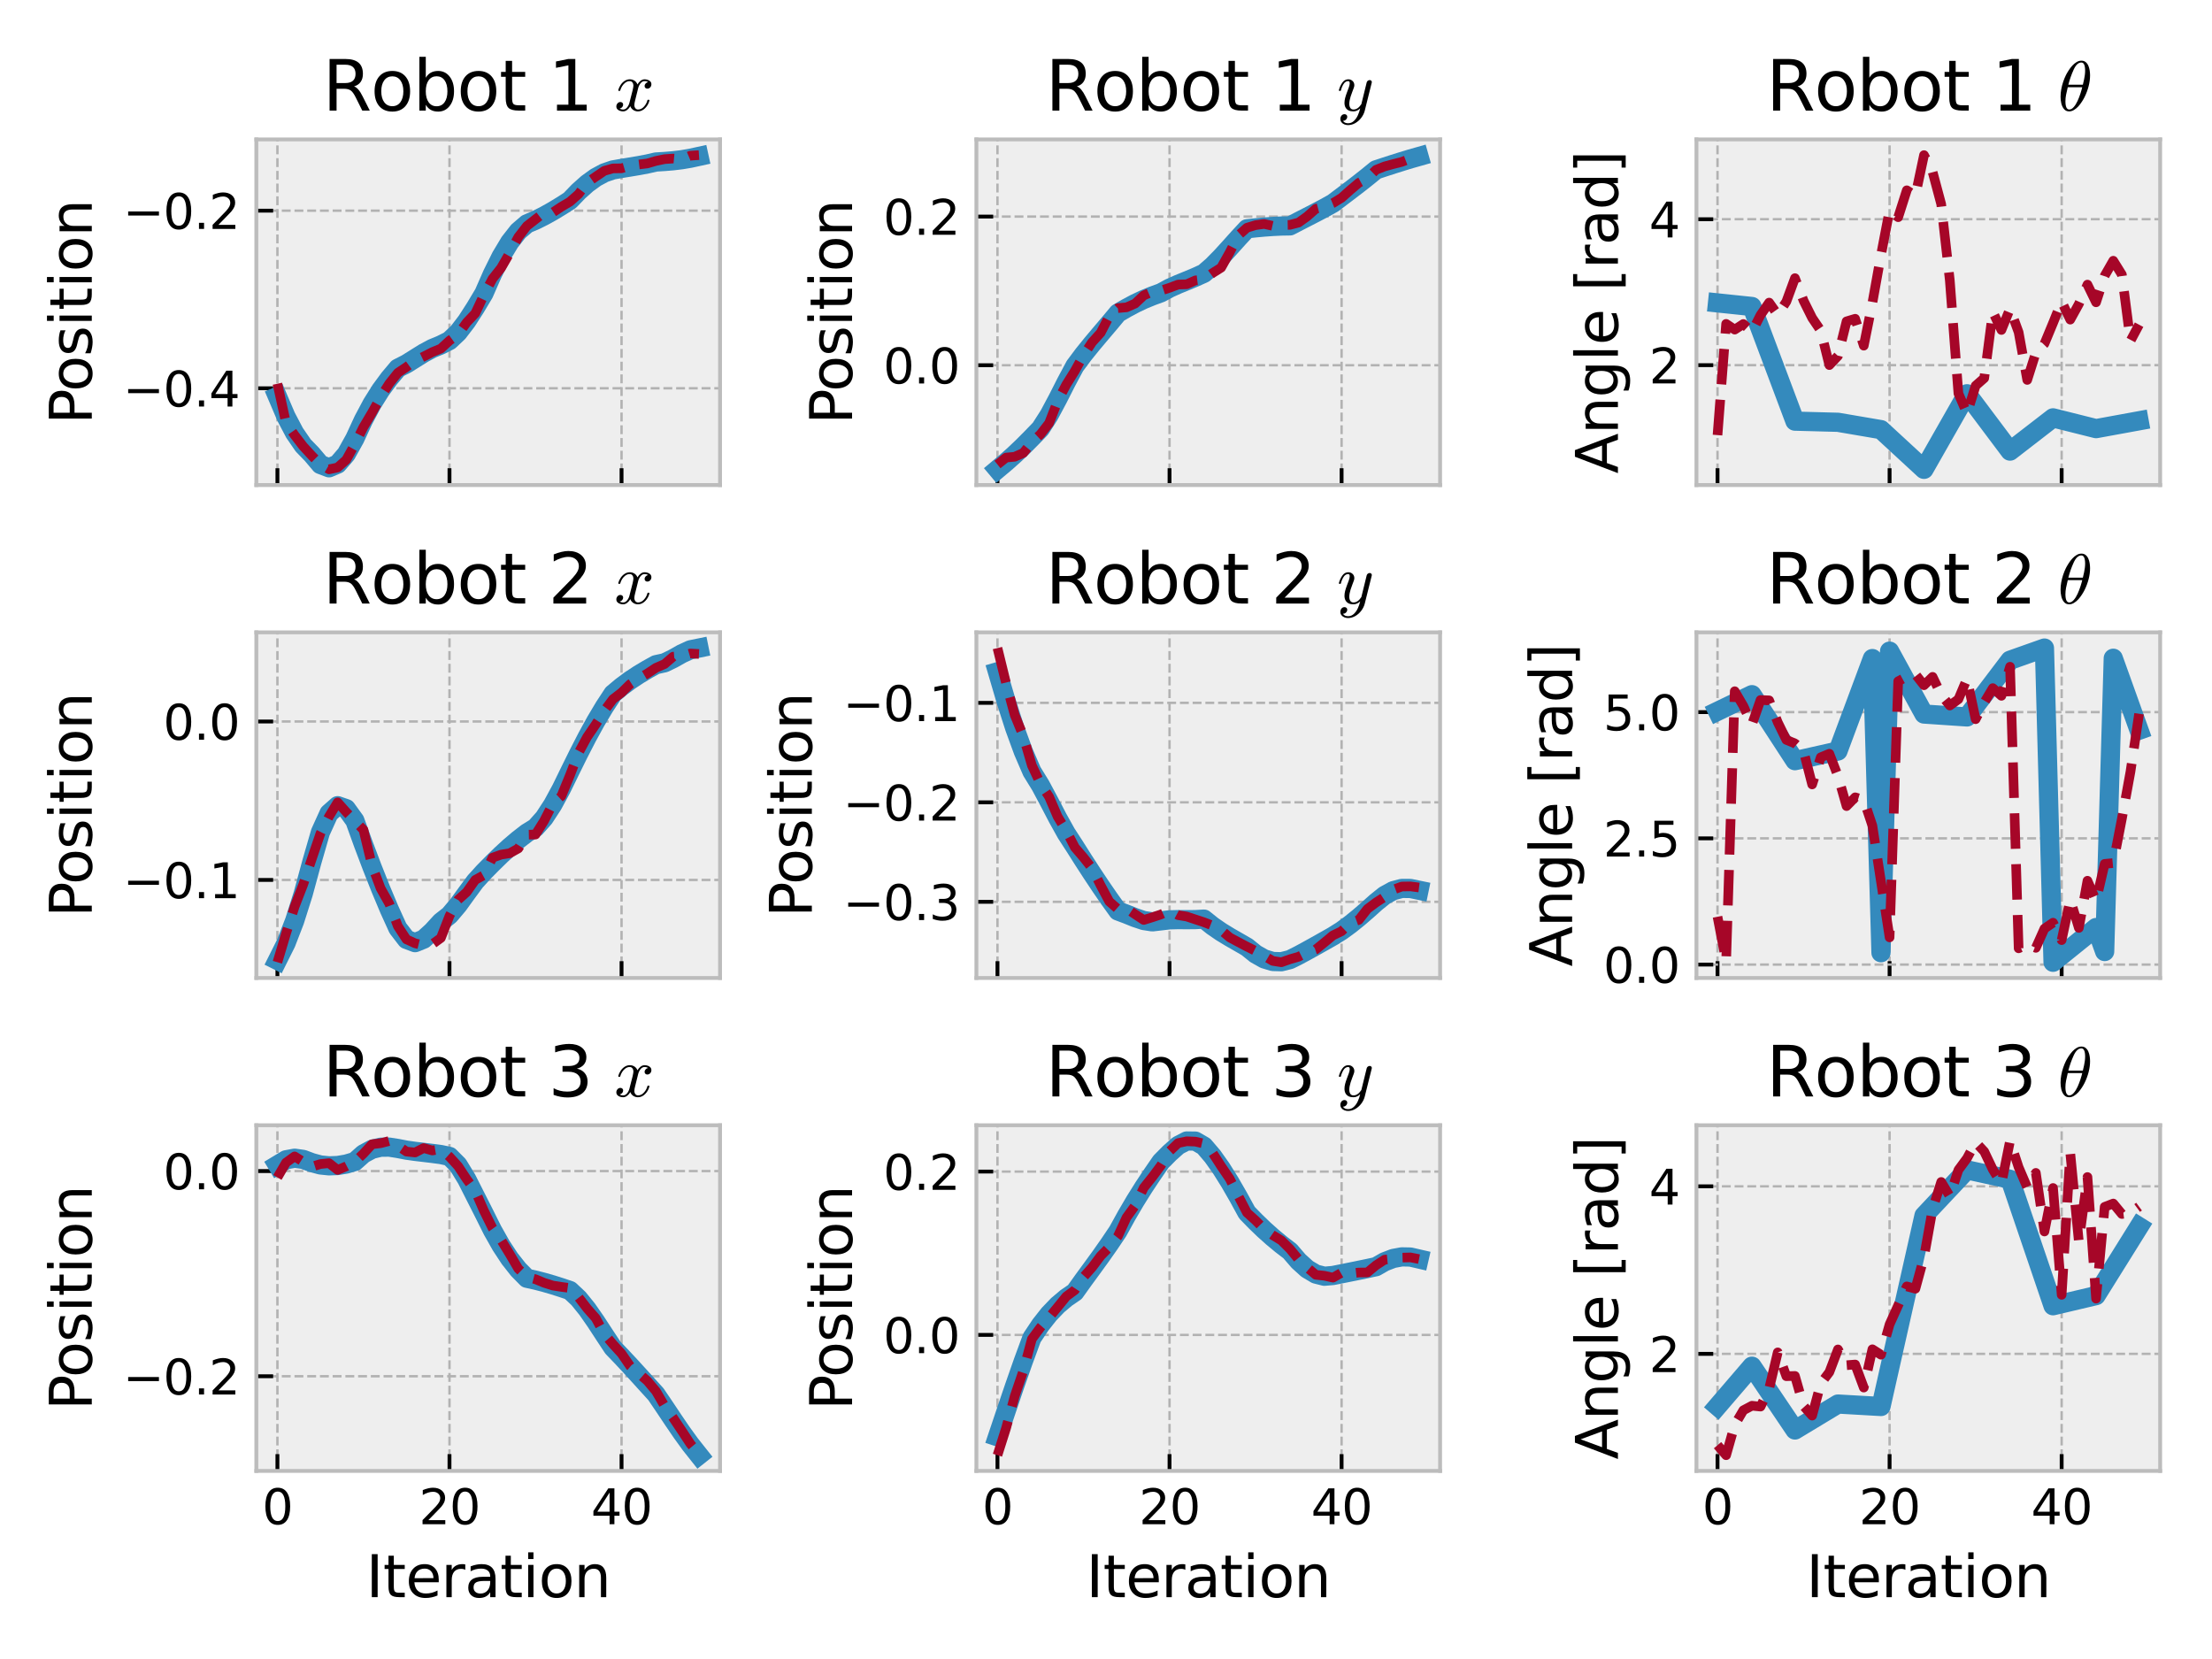 <?xml version="1.0" encoding="utf-8" standalone="no"?>
<!DOCTYPE svg PUBLIC "-//W3C//DTD SVG 1.1//EN"
  "http://www.w3.org/Graphics/SVG/1.1/DTD/svg11.dtd">
<svg xmlns:xlink="http://www.w3.org/1999/xlink" width="460.8pt" height="345.6pt" viewBox="0 0 460.8 345.6" xmlns="http://www.w3.org/2000/svg" version="1.1">
 <defs>
  <style type="text/css">*{stroke-linejoin: round; stroke-linecap: butt}</style>
 </defs>
 <g id="figure_1">
  <g id="patch_1">
   <path d="M 0 345.6 
L 460.8 345.6 
L 460.8 0 
L 0 0 
z
" style="fill: #ffffff"/>
  </g>
  <g id="axes_1">
   <g id="patch_2">
    <path d="M 53.4 101.045 
L 150 101.045 
L 150 29.04 
L 53.4 29.04 
z
" style="fill: #eeeeee"/>
   </g>
   <g id="matplotlib.axis_1">
    <g id="xtick_1">
     <g id="line2d_1">
      <path d="M 57.791 101.045 
L 57.791 29.04 
" clip-path="url(#p213e1ee4bd)" style="fill: none; stroke-dasharray: 1.85,0.8; stroke-dashoffset: 0; stroke: #b2b2b2; stroke-width: 0.5"/>
     </g>
     <g id="line2d_2">
      <defs>
       <path id="m1e4b587a92" d="M 0 0 
L 0 -3.5 
" style="stroke: #000000; stroke-width: 0.8"/>
      </defs>
      <g>
       <use xlink:href="#m1e4b587a92" x="57.791" y="101.045" style="stroke: #000000; stroke-width: 0.8"/>
      </g>
     </g>
    </g>
    <g id="xtick_2">
     <g id="line2d_3">
      <path d="M 93.635 101.045 
L 93.635 29.04 
" clip-path="url(#p213e1ee4bd)" style="fill: none; stroke-dasharray: 1.85,0.8; stroke-dashoffset: 0; stroke: #b2b2b2; stroke-width: 0.5"/>
     </g>
     <g id="line2d_4">
      <g>
       <use xlink:href="#m1e4b587a92" x="93.635" y="101.045" style="stroke: #000000; stroke-width: 0.8"/>
      </g>
     </g>
    </g>
    <g id="xtick_3">
     <g id="line2d_5">
      <path d="M 129.479 101.045 
L 129.479 29.04 
" clip-path="url(#p213e1ee4bd)" style="fill: none; stroke-dasharray: 1.85,0.8; stroke-dashoffset: 0; stroke: #b2b2b2; stroke-width: 0.5"/>
     </g>
     <g id="line2d_6">
      <g>
       <use xlink:href="#m1e4b587a92" x="129.479" y="101.045" style="stroke: #000000; stroke-width: 0.8"/>
      </g>
     </g>
    </g>
   </g>
   <g id="matplotlib.axis_2">
    <g id="ytick_1">
     <g id="line2d_7">
      <path d="M 53.4 80.887 
L 150 80.887 
" clip-path="url(#p213e1ee4bd)" style="fill: none; stroke-dasharray: 1.85,0.8; stroke-dashoffset: 0; stroke: #b2b2b2; stroke-width: 0.5"/>
     </g>
     <g id="line2d_8">
      <defs>
       <path id="m48970b393b" d="M 0 0 
L 3.5 0 
" style="stroke: #000000; stroke-width: 0.8"/>
      </defs>
      <g>
       <use xlink:href="#m48970b393b" x="53.4" y="80.887" style="stroke: #000000; stroke-width: 0.8"/>
      </g>
     </g>
     <g id="text_1">
      <!-- −0.4 -->
      <g transform="translate(25.617 84.687) scale(0.1 -0.1)">
       <defs>
        <path id="DejaVuSans-2212" d="M 678 2272 
L 4684 2272 
L 4684 1741 
L 678 1741 
L 678 2272 
z
" transform="scale(0.016)"/>
        <path id="DejaVuSans-30" d="M 2034 4250 
Q 1547 4250 1301 3770 
Q 1056 3291 1056 2328 
Q 1056 1369 1301 889 
Q 1547 409 2034 409 
Q 2525 409 2770 889 
Q 3016 1369 3016 2328 
Q 3016 3291 2770 3770 
Q 2525 4250 2034 4250 
z
M 2034 4750 
Q 2819 4750 3233 4129 
Q 3647 3509 3647 2328 
Q 3647 1150 3233 529 
Q 2819 -91 2034 -91 
Q 1250 -91 836 529 
Q 422 1150 422 2328 
Q 422 3509 836 4129 
Q 1250 4750 2034 4750 
z
" transform="scale(0.016)"/>
        <path id="DejaVuSans-2e" d="M 684 794 
L 1344 794 
L 1344 0 
L 684 0 
L 684 794 
z
" transform="scale(0.016)"/>
        <path id="DejaVuSans-34" d="M 2419 4116 
L 825 1625 
L 2419 1625 
L 2419 4116 
z
M 2253 4666 
L 3047 4666 
L 3047 1625 
L 3713 1625 
L 3713 1100 
L 3047 1100 
L 3047 0 
L 2419 0 
L 2419 1100 
L 313 1100 
L 313 1709 
L 2253 4666 
z
" transform="scale(0.016)"/>
       </defs>
       <use xlink:href="#DejaVuSans-2212"/>
       <use xlink:href="#DejaVuSans-30" x="83.789"/>
       <use xlink:href="#DejaVuSans-2e" x="147.412"/>
       <use xlink:href="#DejaVuSans-34" x="179.199"/>
      </g>
     </g>
    </g>
    <g id="ytick_2">
     <g id="line2d_9">
      <path d="M 53.4 43.887 
L 150 43.887 
" clip-path="url(#p213e1ee4bd)" style="fill: none; stroke-dasharray: 1.85,0.8; stroke-dashoffset: 0; stroke: #b2b2b2; stroke-width: 0.5"/>
     </g>
     <g id="line2d_10">
      <g>
       <use xlink:href="#m48970b393b" x="53.4" y="43.887" style="stroke: #000000; stroke-width: 0.8"/>
      </g>
     </g>
     <g id="text_2">
      <!-- −0.2 -->
      <g transform="translate(25.617 47.686) scale(0.1 -0.1)">
       <defs>
        <path id="DejaVuSans-32" d="M 1228 531 
L 3431 531 
L 3431 0 
L 469 0 
L 469 531 
Q 828 903 1448 1529 
Q 2069 2156 2228 2338 
Q 2531 2678 2651 2914 
Q 2772 3150 2772 3378 
Q 2772 3750 2511 3984 
Q 2250 4219 1831 4219 
Q 1534 4219 1204 4116 
Q 875 4013 500 3803 
L 500 4441 
Q 881 4594 1212 4672 
Q 1544 4750 1819 4750 
Q 2544 4750 2975 4387 
Q 3406 4025 3406 3419 
Q 3406 3131 3298 2873 
Q 3191 2616 2906 2266 
Q 2828 2175 2409 1742 
Q 1991 1309 1228 531 
z
" transform="scale(0.016)"/>
       </defs>
       <use xlink:href="#DejaVuSans-2212"/>
       <use xlink:href="#DejaVuSans-30" x="83.789"/>
       <use xlink:href="#DejaVuSans-2e" x="147.412"/>
       <use xlink:href="#DejaVuSans-32" x="179.199"/>
      </g>
     </g>
    </g>
    <g id="text_3">
     <!-- Position -->
     <g transform="translate(19.122 88.399) rotate(-90) scale(0.12 -0.12)">
      <defs>
       <path id="DejaVuSans-50" d="M 1259 4147 
L 1259 2394 
L 2053 2394 
Q 2494 2394 2734 2622 
Q 2975 2850 2975 3272 
Q 2975 3691 2734 3919 
Q 2494 4147 2053 4147 
L 1259 4147 
z
M 628 4666 
L 2053 4666 
Q 2838 4666 3239 4311 
Q 3641 3956 3641 3272 
Q 3641 2581 3239 2228 
Q 2838 1875 2053 1875 
L 1259 1875 
L 1259 0 
L 628 0 
L 628 4666 
z
" transform="scale(0.016)"/>
       <path id="DejaVuSans-6f" d="M 1959 3097 
Q 1497 3097 1228 2736 
Q 959 2375 959 1747 
Q 959 1119 1226 758 
Q 1494 397 1959 397 
Q 2419 397 2687 759 
Q 2956 1122 2956 1747 
Q 2956 2369 2687 2733 
Q 2419 3097 1959 3097 
z
M 1959 3584 
Q 2709 3584 3137 3096 
Q 3566 2609 3566 1747 
Q 3566 888 3137 398 
Q 2709 -91 1959 -91 
Q 1206 -91 779 398 
Q 353 888 353 1747 
Q 353 2609 779 3096 
Q 1206 3584 1959 3584 
z
" transform="scale(0.016)"/>
       <path id="DejaVuSans-73" d="M 2834 3397 
L 2834 2853 
Q 2591 2978 2328 3040 
Q 2066 3103 1784 3103 
Q 1356 3103 1142 2972 
Q 928 2841 928 2578 
Q 928 2378 1081 2264 
Q 1234 2150 1697 2047 
L 1894 2003 
Q 2506 1872 2764 1633 
Q 3022 1394 3022 966 
Q 3022 478 2636 193 
Q 2250 -91 1575 -91 
Q 1294 -91 989 -36 
Q 684 19 347 128 
L 347 722 
Q 666 556 975 473 
Q 1284 391 1588 391 
Q 1994 391 2212 530 
Q 2431 669 2431 922 
Q 2431 1156 2273 1281 
Q 2116 1406 1581 1522 
L 1381 1569 
Q 847 1681 609 1914 
Q 372 2147 372 2553 
Q 372 3047 722 3315 
Q 1072 3584 1716 3584 
Q 2034 3584 2315 3537 
Q 2597 3491 2834 3397 
z
" transform="scale(0.016)"/>
       <path id="DejaVuSans-69" d="M 603 3500 
L 1178 3500 
L 1178 0 
L 603 0 
L 603 3500 
z
M 603 4863 
L 1178 4863 
L 1178 4134 
L 603 4134 
L 603 4863 
z
" transform="scale(0.016)"/>
       <path id="DejaVuSans-74" d="M 1172 4494 
L 1172 3500 
L 2356 3500 
L 2356 3053 
L 1172 3053 
L 1172 1153 
Q 1172 725 1289 603 
Q 1406 481 1766 481 
L 2356 481 
L 2356 0 
L 1766 0 
Q 1100 0 847 248 
Q 594 497 594 1153 
L 594 3053 
L 172 3053 
L 172 3500 
L 594 3500 
L 594 4494 
L 1172 4494 
z
" transform="scale(0.016)"/>
       <path id="DejaVuSans-6e" d="M 3513 2113 
L 3513 0 
L 2938 0 
L 2938 2094 
Q 2938 2591 2744 2837 
Q 2550 3084 2163 3084 
Q 1697 3084 1428 2787 
Q 1159 2491 1159 1978 
L 1159 0 
L 581 0 
L 581 3500 
L 1159 3500 
L 1159 2956 
Q 1366 3272 1645 3428 
Q 1925 3584 2291 3584 
Q 2894 3584 3203 3211 
Q 3513 2838 3513 2113 
z
" transform="scale(0.016)"/>
      </defs>
      <use xlink:href="#DejaVuSans-50"/>
      <use xlink:href="#DejaVuSans-6f" x="56.678"/>
      <use xlink:href="#DejaVuSans-73" x="117.859"/>
      <use xlink:href="#DejaVuSans-69" x="169.959"/>
      <use xlink:href="#DejaVuSans-74" x="197.742"/>
      <use xlink:href="#DejaVuSans-69" x="236.951"/>
      <use xlink:href="#DejaVuSans-6f" x="264.734"/>
      <use xlink:href="#DejaVuSans-6e" x="325.916"/>
     </g>
    </g>
   </g>
   <g id="line2d_11">
    <path d="M 57.791 82.59 
L 59.583 86.793 
L 61.375 90.195 
L 63.168 92.797 
L 64.96 94.643 
L 66.752 96.768 
L 68.544 97.448 
L 70.336 96.684 
L 72.129 94.598 
L 73.921 91.373 
L 75.713 87.493 
L 77.505 84.128 
L 79.297 81.27 
L 81.09 78.837 
L 82.882 76.708 
L 84.674 75.799 
L 86.466 74.677 
L 88.258 73.556 
L 90.051 72.593 
L 91.843 71.856 
L 93.635 70.947 
L 95.427 69.256 
L 97.219 66.915 
L 99.012 64.128 
L 100.804 61.132 
L 102.596 57.053 
L 104.388 53.446 
L 106.181 50.455 
L 107.973 48.172 
L 109.765 46.632 
L 111.557 45.873 
L 113.349 44.977 
L 115.142 43.974 
L 116.934 42.888 
L 118.726 41.737 
L 120.518 39.877 
L 122.31 38.273 
L 124.103 36.972 
L 125.895 36.007 
L 127.687 35.396 
L 129.479 35.085 
L 131.271 34.794 
L 133.064 34.494 
L 134.856 34.156 
L 136.648 33.748 
L 138.44 33.64 
L 140.232 33.49 
L 142.025 33.271 
L 143.817 32.967 
L 145.609 32.576 
" clip-path="url(#p213e1ee4bd)" style="fill: none; stroke: #348abd; stroke-width: 4; stroke-linecap: square"/>
   </g>
   <g id="line2d_12">
    <path d="M 57.791 79.937 
L 59.583 88.096 
L 61.375 90.656 
L 63.168 92.981 
L 64.96 94.929 
L 66.752 96.741 
L 68.544 97.772 
L 70.336 97.383 
L 72.129 95.784 
L 73.921 92.549 
L 75.713 88.96 
L 77.505 85.946 
L 79.297 82.723 
L 81.09 79.902 
L 82.882 77.661 
L 84.674 76.46 
L 86.466 75.145 
L 88.258 74.279 
L 90.051 73.352 
L 91.843 72.621 
L 93.635 70.961 
L 95.427 69.667 
L 97.219 67.173 
L 99.012 65.273 
L 100.804 61.464 
L 102.596 58.07 
L 104.388 55.811 
L 106.181 52.699 
L 107.973 49.385 
L 109.765 47.076 
L 111.557 45.678 
L 113.349 44.29 
L 115.142 44.27 
L 116.934 43.08 
L 118.726 42.018 
L 120.518 40.438 
L 122.31 38.051 
L 124.103 36.804 
L 125.895 35.588 
L 127.687 35.082 
L 129.479 35.062 
L 131.271 34.535 
L 133.064 34.266 
L 134.856 34.049 
L 136.648 33.523 
L 138.44 33.151 
L 140.232 33.027 
L 142.025 33.186 
L 143.817 32.432 
L 145.609 32.313 
" clip-path="url(#p213e1ee4bd)" style="fill: none; stroke-dasharray: 7.4,3.2; stroke-dashoffset: 0; stroke: #a60628; stroke-width: 2"/>
   </g>
   <g id="patch_3">
    <path d="M 53.4 101.045 
L 53.4 29.04 
" style="fill: none; stroke: #bcbcbc; stroke-width: 0.8; stroke-linejoin: miter; stroke-linecap: square"/>
   </g>
   <g id="patch_4">
    <path d="M 150 101.045 
L 150 29.04 
" style="fill: none; stroke: #bcbcbc; stroke-width: 0.8; stroke-linejoin: miter; stroke-linecap: square"/>
   </g>
   <g id="patch_5">
    <path d="M 53.4 101.045 
L 150 101.045 
" style="fill: none; stroke: #bcbcbc; stroke-width: 0.8; stroke-linejoin: miter; stroke-linecap: square"/>
   </g>
   <g id="patch_6">
    <path d="M 53.4 29.04 
L 150 29.04 
" style="fill: none; stroke: #bcbcbc; stroke-width: 0.8; stroke-linejoin: miter; stroke-linecap: square"/>
   </g>
   <g id="text_4">
    <!-- Robot 1 $x$ -->
    <g transform="translate(67.212 23.04) scale(0.144 -0.144)">
     <defs>
      <path id="DejaVuSans-52" d="M 2841 2188 
Q 3044 2119 3236 1894 
Q 3428 1669 3622 1275 
L 4263 0 
L 3584 0 
L 2988 1197 
Q 2756 1666 2539 1819 
Q 2322 1972 1947 1972 
L 1259 1972 
L 1259 0 
L 628 0 
L 628 4666 
L 2053 4666 
Q 2853 4666 3247 4331 
Q 3641 3997 3641 3322 
Q 3641 2881 3436 2590 
Q 3231 2300 2841 2188 
z
M 1259 4147 
L 1259 2491 
L 2053 2491 
Q 2509 2491 2742 2702 
Q 2975 2913 2975 3322 
Q 2975 3731 2742 3939 
Q 2509 4147 2053 4147 
L 1259 4147 
z
" transform="scale(0.016)"/>
      <path id="DejaVuSans-62" d="M 3116 1747 
Q 3116 2381 2855 2742 
Q 2594 3103 2138 3103 
Q 1681 3103 1420 2742 
Q 1159 2381 1159 1747 
Q 1159 1113 1420 752 
Q 1681 391 2138 391 
Q 2594 391 2855 752 
Q 3116 1113 3116 1747 
z
M 1159 2969 
Q 1341 3281 1617 3432 
Q 1894 3584 2278 3584 
Q 2916 3584 3314 3078 
Q 3713 2572 3713 1747 
Q 3713 922 3314 415 
Q 2916 -91 2278 -91 
Q 1894 -91 1617 61 
Q 1341 213 1159 525 
L 1159 0 
L 581 0 
L 581 4863 
L 1159 4863 
L 1159 2969 
z
" transform="scale(0.016)"/>
      <path id="DejaVuSans-20" transform="scale(0.016)"/>
      <path id="DejaVuSans-31" d="M 794 531 
L 1825 531 
L 1825 4091 
L 703 3866 
L 703 4441 
L 1819 4666 
L 2450 4666 
L 2450 531 
L 3481 531 
L 3481 0 
L 794 0 
L 794 531 
z
" transform="scale(0.016)"/>
      <path id="Cmmi10-78" d="M 500 184 
Q 613 97 819 97 
Q 1019 97 1172 289 
Q 1325 481 1381 709 
L 1672 1844 
Q 1741 2153 1741 2266 
Q 1741 2425 1652 2544 
Q 1563 2663 1403 2663 
Q 1200 2663 1022 2536 
Q 844 2409 722 2214 
Q 600 2019 550 1819 
Q 538 1778 500 1778 
L 422 1778 
Q 372 1778 372 1838 
L 372 1856 
Q 434 2094 584 2320 
Q 734 2547 951 2687 
Q 1169 2828 1416 2828 
Q 1650 2828 1839 2703 
Q 2028 2578 2106 2363 
Q 2216 2559 2386 2693 
Q 2556 2828 2759 2828 
Q 2897 2828 3040 2779 
Q 3184 2731 3275 2631 
Q 3366 2531 3366 2381 
Q 3366 2219 3261 2101 
Q 3156 1984 2994 1984 
Q 2891 1984 2822 2050 
Q 2753 2116 2753 2216 
Q 2753 2350 2845 2451 
Q 2938 2553 3066 2572 
Q 2950 2663 2747 2663 
Q 2541 2663 2389 2472 
Q 2238 2281 2175 2047 
L 1894 916 
Q 1825 659 1825 494 
Q 1825 331 1917 214 
Q 2009 97 2163 97 
Q 2463 97 2698 361 
Q 2934 625 3009 941 
Q 3022 978 3059 978 
L 3138 978 
Q 3163 978 3178 961 
Q 3194 944 3194 922 
Q 3194 916 3188 903 
Q 3097 522 2806 225 
Q 2516 -72 2150 -72 
Q 1916 -72 1727 54 
Q 1538 181 1459 397 
Q 1359 209 1182 68 
Q 1006 -72 806 -72 
Q 669 -72 523 -23 
Q 378 25 287 125 
Q 197 225 197 378 
Q 197 528 301 651 
Q 406 775 563 775 
Q 669 775 741 711 
Q 813 647 813 544 
Q 813 409 723 309 
Q 634 209 500 184 
z
" transform="scale(0.016)"/>
     </defs>
     <use xlink:href="#DejaVuSans-52" transform="translate(0 0.016)"/>
     <use xlink:href="#DejaVuSans-6f" transform="translate(69.482 0.016)"/>
     <use xlink:href="#DejaVuSans-62" transform="translate(130.664 0.016)"/>
     <use xlink:href="#DejaVuSans-6f" transform="translate(194.141 0.016)"/>
     <use xlink:href="#DejaVuSans-74" transform="translate(255.322 0.016)"/>
     <use xlink:href="#DejaVuSans-20" transform="translate(294.531 0.016)"/>
     <use xlink:href="#DejaVuSans-31" transform="translate(326.318 0.016)"/>
     <use xlink:href="#DejaVuSans-20" transform="translate(389.941 0.016)"/>
     <use xlink:href="#Cmmi10-78" transform="translate(421.729 0.016)"/>
    </g>
   </g>
  </g>
  <g id="axes_2">
   <g id="patch_7">
    <path d="M 203.4 101.045 
L 300 101.045 
L 300 29.04 
L 203.4 29.04 
z
" style="fill: #eeeeee"/>
   </g>
   <g id="matplotlib.axis_3">
    <g id="xtick_4">
     <g id="line2d_13">
      <path d="M 207.791 101.045 
L 207.791 29.04 
" clip-path="url(#pced6ddfd77)" style="fill: none; stroke-dasharray: 1.85,0.8; stroke-dashoffset: 0; stroke: #b2b2b2; stroke-width: 0.5"/>
     </g>
     <g id="line2d_14">
      <g>
       <use xlink:href="#m1e4b587a92" x="207.791" y="101.045" style="stroke: #000000; stroke-width: 0.8"/>
      </g>
     </g>
    </g>
    <g id="xtick_5">
     <g id="line2d_15">
      <path d="M 243.635 101.045 
L 243.635 29.04 
" clip-path="url(#pced6ddfd77)" style="fill: none; stroke-dasharray: 1.85,0.8; stroke-dashoffset: 0; stroke: #b2b2b2; stroke-width: 0.5"/>
     </g>
     <g id="line2d_16">
      <g>
       <use xlink:href="#m1e4b587a92" x="243.635" y="101.045" style="stroke: #000000; stroke-width: 0.8"/>
      </g>
     </g>
    </g>
    <g id="xtick_6">
     <g id="line2d_17">
      <path d="M 279.479 101.045 
L 279.479 29.04 
" clip-path="url(#pced6ddfd77)" style="fill: none; stroke-dasharray: 1.85,0.8; stroke-dashoffset: 0; stroke: #b2b2b2; stroke-width: 0.5"/>
     </g>
     <g id="line2d_18">
      <g>
       <use xlink:href="#m1e4b587a92" x="279.479" y="101.045" style="stroke: #000000; stroke-width: 0.8"/>
      </g>
     </g>
    </g>
   </g>
   <g id="matplotlib.axis_4">
    <g id="ytick_3">
     <g id="line2d_19">
      <path d="M 203.4 76.086 
L 300 76.086 
" clip-path="url(#pced6ddfd77)" style="fill: none; stroke-dasharray: 1.85,0.8; stroke-dashoffset: 0; stroke: #b2b2b2; stroke-width: 0.5"/>
     </g>
     <g id="line2d_20">
      <g>
       <use xlink:href="#m48970b393b" x="203.4" y="76.086" style="stroke: #000000; stroke-width: 0.8"/>
      </g>
     </g>
     <g id="text_5">
      <!-- 0.0 -->
      <g transform="translate(183.997 79.885) scale(0.1 -0.1)">
       <use xlink:href="#DejaVuSans-30"/>
       <use xlink:href="#DejaVuSans-2e" x="63.623"/>
       <use xlink:href="#DejaVuSans-30" x="95.41"/>
      </g>
     </g>
    </g>
    <g id="ytick_4">
     <g id="line2d_21">
      <path d="M 203.4 45.112 
L 300 45.112 
" clip-path="url(#pced6ddfd77)" style="fill: none; stroke-dasharray: 1.85,0.8; stroke-dashoffset: 0; stroke: #b2b2b2; stroke-width: 0.5"/>
     </g>
     <g id="line2d_22">
      <g>
       <use xlink:href="#m48970b393b" x="203.4" y="45.112" style="stroke: #000000; stroke-width: 0.8"/>
      </g>
     </g>
     <g id="text_6">
      <!-- 0.2 -->
      <g transform="translate(183.997 48.912) scale(0.1 -0.1)">
       <use xlink:href="#DejaVuSans-30"/>
       <use xlink:href="#DejaVuSans-2e" x="63.623"/>
       <use xlink:href="#DejaVuSans-32" x="95.41"/>
      </g>
     </g>
    </g>
    <g id="text_7">
     <!-- Position -->
     <g transform="translate(177.501 88.399) rotate(-90) scale(0.12 -0.12)">
      <use xlink:href="#DejaVuSans-50"/>
      <use xlink:href="#DejaVuSans-6f" x="56.678"/>
      <use xlink:href="#DejaVuSans-73" x="117.859"/>
      <use xlink:href="#DejaVuSans-69" x="169.959"/>
      <use xlink:href="#DejaVuSans-74" x="197.742"/>
      <use xlink:href="#DejaVuSans-69" x="236.951"/>
      <use xlink:href="#DejaVuSans-6f" x="264.734"/>
      <use xlink:href="#DejaVuSans-6e" x="325.916"/>
     </g>
    </g>
   </g>
   <g id="line2d_23">
    <path d="M 207.791 97.772 
L 209.583 96.267 
L 211.375 94.663 
L 213.168 92.955 
L 214.96 91.147 
L 216.752 89.289 
L 218.544 86.487 
L 220.336 83.126 
L 222.129 79.594 
L 223.921 76.238 
L 225.713 73.836 
L 227.505 71.616 
L 229.297 69.487 
L 231.09 67.374 
L 232.882 65.227 
L 234.674 64.187 
L 236.466 63.229 
L 238.258 62.384 
L 240.051 61.651 
L 241.843 60.997 
L 243.635 60.026 
L 245.427 59.223 
L 247.219 58.491 
L 249.012 57.745 
L 250.804 56.933 
L 252.596 55.373 
L 254.388 53.553 
L 256.181 51.587 
L 257.973 49.588 
L 259.765 47.657 
L 261.557 47.466 
L 263.349 47.302 
L 265.142 47.173 
L 266.934 47.087 
L 268.726 47.058 
L 270.518 46.128 
L 272.31 45.208 
L 274.103 44.284 
L 275.895 43.337 
L 277.687 42.345 
L 279.479 40.989 
L 281.271 39.633 
L 283.064 38.256 
L 284.856 36.842 
L 286.648 35.38 
L 288.44 34.791 
L 290.232 34.211 
L 292.025 33.645 
L 293.817 33.102 
L 295.609 32.593 
" clip-path="url(#pced6ddfd77)" style="fill: none; stroke: #348abd; stroke-width: 4; stroke-linecap: square"/>
   </g>
   <g id="line2d_24">
    <path d="M 207.791 96.762 
L 209.583 95.322 
L 211.375 95.152 
L 213.168 94.355 
L 214.96 92.134 
L 216.752 90.463 
L 218.544 88.15 
L 220.336 83.533 
L 222.129 80.121 
L 223.921 77.254 
L 225.713 74.003 
L 227.505 71.297 
L 229.297 69.314 
L 231.09 65.851 
L 232.882 64.183 
L 234.674 64.023 
L 236.466 63.235 
L 238.258 61.545 
L 240.051 60.771 
L 241.843 60.537 
L 243.635 59.954 
L 245.427 59.278 
L 247.219 59.215 
L 249.012 58.414 
L 250.804 58.206 
L 252.596 56.884 
L 254.388 55.753 
L 256.181 52.551 
L 257.973 49.031 
L 259.765 47.44 
L 261.557 46.898 
L 263.349 46.65 
L 265.142 47.057 
L 266.934 46.868 
L 268.726 46.838 
L 270.518 46.371 
L 272.31 45.081 
L 274.103 43.499 
L 275.895 43.032 
L 277.687 42.308 
L 279.479 41.211 
L 281.271 39.606 
L 283.064 38.092 
L 284.856 37.123 
L 286.648 35.379 
L 288.44 34.667 
L 290.232 34.178 
L 292.025 33.725 
L 293.817 33.051 
L 295.609 32.313 
" clip-path="url(#pced6ddfd77)" style="fill: none; stroke-dasharray: 7.4,3.2; stroke-dashoffset: 0; stroke: #a60628; stroke-width: 2"/>
   </g>
   <g id="patch_8">
    <path d="M 203.4 101.045 
L 203.4 29.04 
" style="fill: none; stroke: #bcbcbc; stroke-width: 0.8; stroke-linejoin: miter; stroke-linecap: square"/>
   </g>
   <g id="patch_9">
    <path d="M 300 101.045 
L 300 29.04 
" style="fill: none; stroke: #bcbcbc; stroke-width: 0.8; stroke-linejoin: miter; stroke-linecap: square"/>
   </g>
   <g id="patch_10">
    <path d="M 203.4 101.045 
L 300 101.045 
" style="fill: none; stroke: #bcbcbc; stroke-width: 0.8; stroke-linejoin: miter; stroke-linecap: square"/>
   </g>
   <g id="patch_11">
    <path d="M 203.4 29.04 
L 300 29.04 
" style="fill: none; stroke: #bcbcbc; stroke-width: 0.8; stroke-linejoin: miter; stroke-linecap: square"/>
   </g>
   <g id="text_8">
    <!-- Robot 1 $y$ -->
    <g transform="translate(217.788 23.04) scale(0.144 -0.144)">
     <defs>
      <path id="Cmmi10-79" d="M 538 -916 
Q 672 -1147 1006 -1147 
Q 1309 -1147 1531 -934 
Q 1753 -722 1889 -420 
Q 2025 -119 2100 197 
Q 1816 -72 1484 -72 
Q 1231 -72 1053 15 
Q 875 103 776 276 
Q 678 450 678 697 
Q 678 906 734 1126 
Q 791 1347 892 1617 
Q 994 1888 1069 2088 
Q 1153 2322 1153 2472 
Q 1153 2663 1013 2663 
Q 759 2663 595 2402 
Q 431 2141 353 1819 
Q 341 1778 300 1778 
L 225 1778 
Q 172 1778 172 1838 
L 172 1856 
Q 275 2238 487 2533 
Q 700 2828 1025 2828 
Q 1253 2828 1411 2678 
Q 1569 2528 1569 2297 
Q 1569 2178 1516 2047 
Q 1488 1969 1388 1706 
Q 1288 1444 1234 1272 
Q 1181 1100 1147 934 
Q 1113 769 1113 603 
Q 1113 391 1203 244 
Q 1294 97 1491 97 
Q 1888 97 2203 581 
L 2688 2553 
Q 2709 2638 2787 2698 
Q 2866 2759 2956 2759 
Q 3034 2759 3092 2709 
Q 3150 2659 3150 2578 
Q 3150 2541 3144 2528 
L 2509 -19 
Q 2425 -347 2200 -647 
Q 1975 -947 1658 -1130 
Q 1341 -1313 997 -1313 
Q 831 -1313 668 -1248 
Q 506 -1184 406 -1056 
Q 306 -928 306 -756 
Q 306 -581 409 -453 
Q 513 -325 684 -325 
Q 788 -325 858 -389 
Q 928 -453 928 -556 
Q 928 -703 818 -812 
Q 709 -922 563 -922 
Q 556 -919 550 -917 
Q 544 -916 538 -916 
z
" transform="scale(0.016)"/>
     </defs>
     <use xlink:href="#DejaVuSans-52" transform="translate(0 0.016)"/>
     <use xlink:href="#DejaVuSans-6f" transform="translate(69.482 0.016)"/>
     <use xlink:href="#DejaVuSans-62" transform="translate(130.664 0.016)"/>
     <use xlink:href="#DejaVuSans-6f" transform="translate(194.141 0.016)"/>
     <use xlink:href="#DejaVuSans-74" transform="translate(255.322 0.016)"/>
     <use xlink:href="#DejaVuSans-20" transform="translate(294.531 0.016)"/>
     <use xlink:href="#DejaVuSans-31" transform="translate(326.318 0.016)"/>
     <use xlink:href="#DejaVuSans-20" transform="translate(389.941 0.016)"/>
     <use xlink:href="#Cmmi10-79" transform="translate(421.729 0.016)"/>
    </g>
   </g>
  </g>
  <g id="axes_3">
   <g id="patch_12">
    <path d="M 353.4 101.045 
L 450 101.045 
L 450 29.04 
L 353.4 29.04 
z
" style="fill: #eeeeee"/>
   </g>
   <g id="matplotlib.axis_5">
    <g id="xtick_7">
     <g id="line2d_25">
      <path d="M 357.791 101.045 
L 357.791 29.04 
" clip-path="url(#pf60d5cc651)" style="fill: none; stroke-dasharray: 1.85,0.8; stroke-dashoffset: 0; stroke: #b2b2b2; stroke-width: 0.5"/>
     </g>
     <g id="line2d_26">
      <g>
       <use xlink:href="#m1e4b587a92" x="357.791" y="101.045" style="stroke: #000000; stroke-width: 0.8"/>
      </g>
     </g>
    </g>
    <g id="xtick_8">
     <g id="line2d_27">
      <path d="M 393.635 101.045 
L 393.635 29.04 
" clip-path="url(#pf60d5cc651)" style="fill: none; stroke-dasharray: 1.85,0.8; stroke-dashoffset: 0; stroke: #b2b2b2; stroke-width: 0.5"/>
     </g>
     <g id="line2d_28">
      <g>
       <use xlink:href="#m1e4b587a92" x="393.635" y="101.045" style="stroke: #000000; stroke-width: 0.8"/>
      </g>
     </g>
    </g>
    <g id="xtick_9">
     <g id="line2d_29">
      <path d="M 429.479 101.045 
L 429.479 29.04 
" clip-path="url(#pf60d5cc651)" style="fill: none; stroke-dasharray: 1.85,0.8; stroke-dashoffset: 0; stroke: #b2b2b2; stroke-width: 0.5"/>
     </g>
     <g id="line2d_30">
      <g>
       <use xlink:href="#m1e4b587a92" x="429.479" y="101.045" style="stroke: #000000; stroke-width: 0.8"/>
      </g>
     </g>
    </g>
   </g>
   <g id="matplotlib.axis_6">
    <g id="ytick_5">
     <g id="line2d_31">
      <path d="M 353.4 76.072 
L 450 76.072 
" clip-path="url(#pf60d5cc651)" style="fill: none; stroke-dasharray: 1.85,0.8; stroke-dashoffset: 0; stroke: #b2b2b2; stroke-width: 0.5"/>
     </g>
     <g id="line2d_32">
      <g>
       <use xlink:href="#m48970b393b" x="353.4" y="76.072" style="stroke: #000000; stroke-width: 0.8"/>
      </g>
     </g>
     <g id="text_9">
      <!-- 2 -->
      <g transform="translate(343.538 79.871) scale(0.1 -0.1)">
       <use xlink:href="#DejaVuSans-32"/>
      </g>
     </g>
    </g>
    <g id="ytick_6">
     <g id="line2d_33">
      <path d="M 353.4 45.664 
L 450 45.664 
" clip-path="url(#pf60d5cc651)" style="fill: none; stroke-dasharray: 1.85,0.8; stroke-dashoffset: 0; stroke: #b2b2b2; stroke-width: 0.5"/>
     </g>
     <g id="line2d_34">
      <g>
       <use xlink:href="#m48970b393b" x="353.4" y="45.664" style="stroke: #000000; stroke-width: 0.8"/>
      </g>
     </g>
     <g id="text_10">
      <!-- 4 -->
      <g transform="translate(343.538 49.464) scale(0.1 -0.1)">
       <use xlink:href="#DejaVuSans-34"/>
      </g>
     </g>
    </g>
    <g id="text_11">
     <!-- Angle [rad] -->
     <g transform="translate(337.042 98.658) rotate(-90) scale(0.12 -0.12)">
      <defs>
       <path id="DejaVuSans-41" d="M 2188 4044 
L 1331 1722 
L 3047 1722 
L 2188 4044 
z
M 1831 4666 
L 2547 4666 
L 4325 0 
L 3669 0 
L 3244 1197 
L 1141 1197 
L 716 0 
L 50 0 
L 1831 4666 
z
" transform="scale(0.016)"/>
       <path id="DejaVuSans-67" d="M 2906 1791 
Q 2906 2416 2648 2759 
Q 2391 3103 1925 3103 
Q 1463 3103 1205 2759 
Q 947 2416 947 1791 
Q 947 1169 1205 825 
Q 1463 481 1925 481 
Q 2391 481 2648 825 
Q 2906 1169 2906 1791 
z
M 3481 434 
Q 3481 -459 3084 -895 
Q 2688 -1331 1869 -1331 
Q 1566 -1331 1297 -1286 
Q 1028 -1241 775 -1147 
L 775 -588 
Q 1028 -725 1275 -790 
Q 1522 -856 1778 -856 
Q 2344 -856 2625 -561 
Q 2906 -266 2906 331 
L 2906 616 
Q 2728 306 2450 153 
Q 2172 0 1784 0 
Q 1141 0 747 490 
Q 353 981 353 1791 
Q 353 2603 747 3093 
Q 1141 3584 1784 3584 
Q 2172 3584 2450 3431 
Q 2728 3278 2906 2969 
L 2906 3500 
L 3481 3500 
L 3481 434 
z
" transform="scale(0.016)"/>
       <path id="DejaVuSans-6c" d="M 603 4863 
L 1178 4863 
L 1178 0 
L 603 0 
L 603 4863 
z
" transform="scale(0.016)"/>
       <path id="DejaVuSans-65" d="M 3597 1894 
L 3597 1613 
L 953 1613 
Q 991 1019 1311 708 
Q 1631 397 2203 397 
Q 2534 397 2845 478 
Q 3156 559 3463 722 
L 3463 178 
Q 3153 47 2828 -22 
Q 2503 -91 2169 -91 
Q 1331 -91 842 396 
Q 353 884 353 1716 
Q 353 2575 817 3079 
Q 1281 3584 2069 3584 
Q 2775 3584 3186 3129 
Q 3597 2675 3597 1894 
z
M 3022 2063 
Q 3016 2534 2758 2815 
Q 2500 3097 2075 3097 
Q 1594 3097 1305 2825 
Q 1016 2553 972 2059 
L 3022 2063 
z
" transform="scale(0.016)"/>
       <path id="DejaVuSans-5b" d="M 550 4863 
L 1875 4863 
L 1875 4416 
L 1125 4416 
L 1125 -397 
L 1875 -397 
L 1875 -844 
L 550 -844 
L 550 4863 
z
" transform="scale(0.016)"/>
       <path id="DejaVuSans-72" d="M 2631 2963 
Q 2534 3019 2420 3045 
Q 2306 3072 2169 3072 
Q 1681 3072 1420 2755 
Q 1159 2438 1159 1844 
L 1159 0 
L 581 0 
L 581 3500 
L 1159 3500 
L 1159 2956 
Q 1341 3275 1631 3429 
Q 1922 3584 2338 3584 
Q 2397 3584 2469 3576 
Q 2541 3569 2628 3553 
L 2631 2963 
z
" transform="scale(0.016)"/>
       <path id="DejaVuSans-61" d="M 2194 1759 
Q 1497 1759 1228 1600 
Q 959 1441 959 1056 
Q 959 750 1161 570 
Q 1363 391 1709 391 
Q 2188 391 2477 730 
Q 2766 1069 2766 1631 
L 2766 1759 
L 2194 1759 
z
M 3341 1997 
L 3341 0 
L 2766 0 
L 2766 531 
Q 2569 213 2275 61 
Q 1981 -91 1556 -91 
Q 1019 -91 701 211 
Q 384 513 384 1019 
Q 384 1609 779 1909 
Q 1175 2209 1959 2209 
L 2766 2209 
L 2766 2266 
Q 2766 2663 2505 2880 
Q 2244 3097 1772 3097 
Q 1472 3097 1187 3025 
Q 903 2953 641 2809 
L 641 3341 
Q 956 3463 1253 3523 
Q 1550 3584 1831 3584 
Q 2591 3584 2966 3190 
Q 3341 2797 3341 1997 
z
" transform="scale(0.016)"/>
       <path id="DejaVuSans-64" d="M 2906 2969 
L 2906 4863 
L 3481 4863 
L 3481 0 
L 2906 0 
L 2906 525 
Q 2725 213 2448 61 
Q 2172 -91 1784 -91 
Q 1150 -91 751 415 
Q 353 922 353 1747 
Q 353 2572 751 3078 
Q 1150 3584 1784 3584 
Q 2172 3584 2448 3432 
Q 2725 3281 2906 2969 
z
M 947 1747 
Q 947 1113 1208 752 
Q 1469 391 1925 391 
Q 2381 391 2643 752 
Q 2906 1113 2906 1747 
Q 2906 2381 2643 2742 
Q 2381 3103 1925 3103 
Q 1469 3103 1208 2742 
Q 947 2381 947 1747 
z
" transform="scale(0.016)"/>
       <path id="DejaVuSans-5d" d="M 1947 4863 
L 1947 -844 
L 622 -844 
L 622 -397 
L 1369 -397 
L 1369 4416 
L 622 4416 
L 622 4863 
L 1947 4863 
z
" transform="scale(0.016)"/>
      </defs>
      <use xlink:href="#DejaVuSans-41"/>
      <use xlink:href="#DejaVuSans-6e" x="68.408"/>
      <use xlink:href="#DejaVuSans-67" x="131.787"/>
      <use xlink:href="#DejaVuSans-6c" x="195.264"/>
      <use xlink:href="#DejaVuSans-65" x="223.047"/>
      <use xlink:href="#DejaVuSans-20" x="284.57"/>
      <use xlink:href="#DejaVuSans-5b" x="316.357"/>
      <use xlink:href="#DejaVuSans-72" x="355.371"/>
      <use xlink:href="#DejaVuSans-61" x="396.484"/>
      <use xlink:href="#DejaVuSans-64" x="457.764"/>
      <use xlink:href="#DejaVuSans-5d" x="521.24"/>
     </g>
    </g>
   </g>
   <g id="line2d_35">
    <path d="M 357.791 63.099 
L 359.583 63.286 
L 361.375 63.474 
L 363.168 63.661 
L 364.96 63.848 
L 366.752 68.625 
L 368.544 73.402 
L 370.336 78.179 
L 372.129 82.956 
L 373.921 87.733 
L 375.713 87.781 
L 377.505 87.828 
L 379.297 87.876 
L 381.09 87.924 
L 382.882 87.971 
L 384.674 88.277 
L 386.466 88.584 
L 388.258 88.89 
L 390.051 89.196 
L 391.843 89.503 
L 393.635 91.157 
L 395.427 92.81 
L 397.219 94.464 
L 399.012 96.118 
L 400.804 97.772 
L 402.596 94.623 
L 404.388 91.474 
L 406.181 88.325 
L 407.973 85.176 
L 409.765 82.027 
L 411.557 84.416 
L 413.349 86.805 
L 415.142 89.194 
L 416.934 91.583 
L 418.726 93.972 
L 420.518 92.587 
L 422.31 91.201 
L 424.103 89.816 
L 425.895 88.43 
L 427.687 87.045 
L 429.479 87.495 
L 431.271 87.944 
L 433.064 88.394 
L 434.856 88.843 
L 436.648 89.293 
L 438.44 88.966 
L 440.232 88.638 
L 442.025 88.311 
L 443.817 87.983 
L 445.609 87.656 
" clip-path="url(#pf60d5cc651)" style="fill: none; stroke: #348abd; stroke-width: 4; stroke-linecap: square"/>
   </g>
   <g id="line2d_36">
    <path d="M 357.791 90.639 
L 359.583 67.468 
L 361.375 68.665 
L 363.168 67.496 
L 364.96 69.149 
L 366.752 65.632 
L 368.544 63.033 
L 370.336 65.577 
L 372.129 62.824 
L 373.921 57.942 
L 375.713 62.633 
L 377.505 66.232 
L 379.297 68.872 
L 381.09 76.056 
L 382.882 74.149 
L 384.674 66.943 
L 386.466 66.404 
L 388.258 72.01 
L 390.051 63.102 
L 391.843 53.15 
L 393.635 43.786 
L 395.427 45.248 
L 397.219 39.64 
L 399.012 40.768 
L 400.804 32.313 
L 402.596 35.817 
L 404.388 42.518 
L 406.181 58.397 
L 407.973 81.959 
L 409.765 86.15 
L 411.557 80.35 
L 413.349 78.777 
L 415.142 64.978 
L 416.934 68.742 
L 418.726 64.32 
L 420.518 69.213 
L 422.31 79.147 
L 424.103 73.466 
L 425.895 71.608 
L 427.687 67.28 
L 429.479 62.832 
L 431.271 66.584 
L 433.064 63.332 
L 434.856 59.288 
L 436.648 62.978 
L 438.44 57.451 
L 440.232 54.315 
L 442.025 57.205 
L 443.817 71.004 
L 445.609 67.637 
" clip-path="url(#pf60d5cc651)" style="fill: none; stroke-dasharray: 7.4,3.2; stroke-dashoffset: 0; stroke: #a60628; stroke-width: 2"/>
   </g>
   <g id="patch_13">
    <path d="M 353.4 101.045 
L 353.4 29.04 
" style="fill: none; stroke: #bcbcbc; stroke-width: 0.8; stroke-linejoin: miter; stroke-linecap: square"/>
   </g>
   <g id="patch_14">
    <path d="M 450 101.045 
L 450 29.04 
" style="fill: none; stroke: #bcbcbc; stroke-width: 0.8; stroke-linejoin: miter; stroke-linecap: square"/>
   </g>
   <g id="patch_15">
    <path d="M 353.4 101.045 
L 450 101.045 
" style="fill: none; stroke: #bcbcbc; stroke-width: 0.8; stroke-linejoin: miter; stroke-linecap: square"/>
   </g>
   <g id="patch_16">
    <path d="M 353.4 29.04 
L 450 29.04 
" style="fill: none; stroke: #bcbcbc; stroke-width: 0.8; stroke-linejoin: miter; stroke-linecap: square"/>
   </g>
   <g id="text_12">
    <!-- Robot 1 $\theta$ -->
    <g transform="translate(367.932 23.04) scale(0.144 -0.144)">
     <defs>
      <path id="Cmmi10-b5" d="M 1031 -72 
Q 741 -72 566 140 
Q 391 353 323 653 
Q 256 953 256 1247 
L 256 1253 
Q 256 1572 317 1915 
Q 378 2259 493 2601 
Q 609 2944 744 3213 
Q 838 3400 986 3631 
Q 1134 3863 1317 4064 
Q 1500 4266 1711 4389 
Q 1922 4513 2138 4513 
L 2144 4513 
Q 2375 4513 2529 4384 
Q 2684 4256 2770 4056 
Q 2856 3856 2890 3628 
Q 2925 3400 2925 3194 
Q 2925 2709 2794 2204 
Q 2663 1700 2431 1228 
Q 2344 1050 2189 809 
Q 2034 569 1861 378 
Q 1688 188 1472 58 
Q 1256 -72 1038 -72 
L 1031 -72 
z
M 1044 97 
Q 1256 97 1451 323 
Q 1647 550 1794 873 
Q 1941 1197 2052 1536 
Q 2163 1875 2216 2113 
L 909 2113 
Q 809 1709 753 1417 
Q 697 1125 697 844 
Q 697 97 1044 97 
z
M 959 2338 
L 2272 2338 
Q 2341 2619 2381 2808 
Q 2422 2997 2450 3206 
Q 2478 3416 2478 3597 
Q 2478 4347 2138 4347 
Q 1731 4347 1436 3692 
Q 1141 3038 959 2338 
z
" transform="scale(0.016)"/>
     </defs>
     <use xlink:href="#DejaVuSans-52" transform="translate(0 0.016)"/>
     <use xlink:href="#DejaVuSans-6f" transform="translate(69.482 0.016)"/>
     <use xlink:href="#DejaVuSans-62" transform="translate(130.664 0.016)"/>
     <use xlink:href="#DejaVuSans-6f" transform="translate(194.141 0.016)"/>
     <use xlink:href="#DejaVuSans-74" transform="translate(255.322 0.016)"/>
     <use xlink:href="#DejaVuSans-20" transform="translate(294.531 0.016)"/>
     <use xlink:href="#DejaVuSans-31" transform="translate(326.318 0.016)"/>
     <use xlink:href="#DejaVuSans-20" transform="translate(389.941 0.016)"/>
     <use xlink:href="#Cmmi10-b5" transform="translate(421.729 0.016)"/>
    </g>
   </g>
  </g>
  <g id="axes_4">
   <g id="patch_17">
    <path d="M 53.4 203.732 
L 150 203.732 
L 150 131.728 
L 53.4 131.728 
z
" style="fill: #eeeeee"/>
   </g>
   <g id="matplotlib.axis_7">
    <g id="xtick_10">
     <g id="line2d_37">
      <path d="M 57.791 203.732 
L 57.791 131.728 
" clip-path="url(#p825cb8c91f)" style="fill: none; stroke-dasharray: 1.85,0.8; stroke-dashoffset: 0; stroke: #b2b2b2; stroke-width: 0.5"/>
     </g>
     <g id="line2d_38">
      <g>
       <use xlink:href="#m1e4b587a92" x="57.791" y="203.732" style="stroke: #000000; stroke-width: 0.8"/>
      </g>
     </g>
    </g>
    <g id="xtick_11">
     <g id="line2d_39">
      <path d="M 93.635 203.732 
L 93.635 131.728 
" clip-path="url(#p825cb8c91f)" style="fill: none; stroke-dasharray: 1.85,0.8; stroke-dashoffset: 0; stroke: #b2b2b2; stroke-width: 0.5"/>
     </g>
     <g id="line2d_40">
      <g>
       <use xlink:href="#m1e4b587a92" x="93.635" y="203.732" style="stroke: #000000; stroke-width: 0.8"/>
      </g>
     </g>
    </g>
    <g id="xtick_12">
     <g id="line2d_41">
      <path d="M 129.479 203.732 
L 129.479 131.728 
" clip-path="url(#p825cb8c91f)" style="fill: none; stroke-dasharray: 1.85,0.8; stroke-dashoffset: 0; stroke: #b2b2b2; stroke-width: 0.5"/>
     </g>
     <g id="line2d_42">
      <g>
       <use xlink:href="#m1e4b587a92" x="129.479" y="203.732" style="stroke: #000000; stroke-width: 0.8"/>
      </g>
     </g>
    </g>
   </g>
   <g id="matplotlib.axis_8">
    <g id="ytick_7">
     <g id="line2d_43">
      <path d="M 53.4 183.308 
L 150 183.308 
" clip-path="url(#p825cb8c91f)" style="fill: none; stroke-dasharray: 1.85,0.8; stroke-dashoffset: 0; stroke: #b2b2b2; stroke-width: 0.5"/>
     </g>
     <g id="line2d_44">
      <g>
       <use xlink:href="#m48970b393b" x="53.4" y="183.308" style="stroke: #000000; stroke-width: 0.8"/>
      </g>
     </g>
     <g id="text_13">
      <!-- −0.1 -->
      <g transform="translate(25.617 187.107) scale(0.1 -0.1)">
       <use xlink:href="#DejaVuSans-2212"/>
       <use xlink:href="#DejaVuSans-30" x="83.789"/>
       <use xlink:href="#DejaVuSans-2e" x="147.412"/>
       <use xlink:href="#DejaVuSans-31" x="179.199"/>
      </g>
     </g>
    </g>
    <g id="ytick_8">
     <g id="line2d_45">
      <path d="M 53.4 150.301 
L 150 150.301 
" clip-path="url(#p825cb8c91f)" style="fill: none; stroke-dasharray: 1.85,0.8; stroke-dashoffset: 0; stroke: #b2b2b2; stroke-width: 0.5"/>
     </g>
     <g id="line2d_46">
      <g>
       <use xlink:href="#m48970b393b" x="53.4" y="150.301" style="stroke: #000000; stroke-width: 0.8"/>
      </g>
     </g>
     <g id="text_14">
      <!-- 0.0 -->
      <g transform="translate(33.997 154.1) scale(0.1 -0.1)">
       <use xlink:href="#DejaVuSans-30"/>
       <use xlink:href="#DejaVuSans-2e" x="63.623"/>
       <use xlink:href="#DejaVuSans-30" x="95.41"/>
      </g>
     </g>
    </g>
    <g id="text_15">
     <!-- Position -->
     <g transform="translate(19.122 191.087) rotate(-90) scale(0.12 -0.12)">
      <use xlink:href="#DejaVuSans-50"/>
      <use xlink:href="#DejaVuSans-6f" x="56.678"/>
      <use xlink:href="#DejaVuSans-73" x="117.859"/>
      <use xlink:href="#DejaVuSans-69" x="169.959"/>
      <use xlink:href="#DejaVuSans-74" x="197.742"/>
      <use xlink:href="#DejaVuSans-69" x="236.951"/>
      <use xlink:href="#DejaVuSans-6f" x="264.734"/>
      <use xlink:href="#DejaVuSans-6e" x="325.916"/>
     </g>
    </g>
   </g>
   <g id="line2d_47">
    <path d="M 57.791 200.063 
L 59.583 196.481 
L 61.375 191.837 
L 63.168 186.177 
L 64.96 179.572 
L 66.752 173.371 
L 68.544 169.424 
L 70.336 167.841 
L 72.129 168.457 
L 73.921 170.933 
L 75.713 175.889 
L 77.505 180.627 
L 79.297 185.15 
L 81.09 189.422 
L 82.882 193.368 
L 84.674 195.698 
L 86.466 196.369 
L 88.258 195.642 
L 90.051 194.008 
L 91.843 192.05 
L 93.635 190.641 
L 95.427 188.52 
L 97.219 186.039 
L 99.012 183.61 
L 100.804 181.636 
L 102.596 179.82 
L 104.388 178.071 
L 106.181 176.424 
L 107.973 174.903 
L 109.765 173.516 
L 111.557 172.41 
L 113.349 170.398 
L 115.142 167.647 
L 116.934 164.34 
L 118.726 160.665 
L 120.518 157.034 
L 122.31 153.553 
L 124.103 150.285 
L 125.895 147.274 
L 127.687 144.542 
L 129.479 143.039 
L 131.271 141.711 
L 133.064 140.527 
L 134.856 139.454 
L 136.648 138.463 
L 138.44 138.074 
L 140.232 137.204 
L 142.025 136.189 
L 143.817 135.366 
L 145.609 135.001 
" clip-path="url(#p825cb8c91f)" style="fill: none; stroke: #348abd; stroke-width: 4; stroke-linecap: square"/>
   </g>
   <g id="line2d_48">
    <path d="M 57.791 200.459 
L 59.583 194.464 
L 61.375 188.865 
L 63.168 184.244 
L 64.96 178.897 
L 66.752 173.634 
L 68.544 170.078 
L 70.336 167.144 
L 72.129 169.164 
L 73.921 171.02 
L 75.713 172.873 
L 77.505 180.308 
L 79.297 185.069 
L 81.09 188.245 
L 82.882 192.941 
L 84.674 195.688 
L 86.466 196.506 
L 88.258 196.948 
L 90.051 196.698 
L 91.843 195.396 
L 93.635 190.802 
L 95.427 187.442 
L 97.219 185.834 
L 99.012 183.298 
L 100.804 182.307 
L 102.596 178.678 
L 104.388 178.034 
L 106.181 177.741 
L 107.973 176.745 
L 109.765 173.879 
L 111.557 173.846 
L 113.349 170.985 
L 115.142 167.477 
L 116.934 165.859 
L 118.726 161.514 
L 120.518 156.843 
L 122.31 153.528 
L 124.103 150.895 
L 125.895 148.069 
L 127.687 145.654 
L 129.479 144.273 
L 131.271 142.511 
L 133.064 141.348 
L 134.856 140.299 
L 136.648 139.116 
L 138.44 138.337 
L 140.232 136.79 
L 142.025 136.659 
L 143.817 136.137 
L 145.609 136.233 
" clip-path="url(#p825cb8c91f)" style="fill: none; stroke-dasharray: 7.4,3.2; stroke-dashoffset: 0; stroke: #a60628; stroke-width: 2"/>
   </g>
   <g id="patch_18">
    <path d="M 53.4 203.732 
L 53.4 131.728 
" style="fill: none; stroke: #bcbcbc; stroke-width: 0.8; stroke-linejoin: miter; stroke-linecap: square"/>
   </g>
   <g id="patch_19">
    <path d="M 150 203.732 
L 150 131.728 
" style="fill: none; stroke: #bcbcbc; stroke-width: 0.8; stroke-linejoin: miter; stroke-linecap: square"/>
   </g>
   <g id="patch_20">
    <path d="M 53.4 203.732 
L 150 203.732 
" style="fill: none; stroke: #bcbcbc; stroke-width: 0.8; stroke-linejoin: miter; stroke-linecap: square"/>
   </g>
   <g id="patch_21">
    <path d="M 53.4 131.728 
L 150 131.728 
" style="fill: none; stroke: #bcbcbc; stroke-width: 0.8; stroke-linejoin: miter; stroke-linecap: square"/>
   </g>
   <g id="text_16">
    <!-- Robot 2 $x$ -->
    <g transform="translate(67.212 125.728) scale(0.144 -0.144)">
     <use xlink:href="#DejaVuSans-52" transform="translate(0 0.016)"/>
     <use xlink:href="#DejaVuSans-6f" transform="translate(69.482 0.016)"/>
     <use xlink:href="#DejaVuSans-62" transform="translate(130.664 0.016)"/>
     <use xlink:href="#DejaVuSans-6f" transform="translate(194.141 0.016)"/>
     <use xlink:href="#DejaVuSans-74" transform="translate(255.322 0.016)"/>
     <use xlink:href="#DejaVuSans-20" transform="translate(294.531 0.016)"/>
     <use xlink:href="#DejaVuSans-32" transform="translate(326.318 0.016)"/>
     <use xlink:href="#DejaVuSans-20" transform="translate(389.941 0.016)"/>
     <use xlink:href="#Cmmi10-78" transform="translate(421.729 0.016)"/>
    </g>
   </g>
  </g>
  <g id="axes_5">
   <g id="patch_22">
    <path d="M 203.4 203.732 
L 300 203.732 
L 300 131.728 
L 203.4 131.728 
z
" style="fill: #eeeeee"/>
   </g>
   <g id="matplotlib.axis_9">
    <g id="xtick_13">
     <g id="line2d_49">
      <path d="M 207.791 203.732 
L 207.791 131.728 
" clip-path="url(#p9003d44677)" style="fill: none; stroke-dasharray: 1.85,0.8; stroke-dashoffset: 0; stroke: #b2b2b2; stroke-width: 0.5"/>
     </g>
     <g id="line2d_50">
      <g>
       <use xlink:href="#m1e4b587a92" x="207.791" y="203.732" style="stroke: #000000; stroke-width: 0.8"/>
      </g>
     </g>
    </g>
    <g id="xtick_14">
     <g id="line2d_51">
      <path d="M 243.635 203.732 
L 243.635 131.728 
" clip-path="url(#p9003d44677)" style="fill: none; stroke-dasharray: 1.85,0.8; stroke-dashoffset: 0; stroke: #b2b2b2; stroke-width: 0.5"/>
     </g>
     <g id="line2d_52">
      <g>
       <use xlink:href="#m1e4b587a92" x="243.635" y="203.732" style="stroke: #000000; stroke-width: 0.8"/>
      </g>
     </g>
    </g>
    <g id="xtick_15">
     <g id="line2d_53">
      <path d="M 279.479 203.732 
L 279.479 131.728 
" clip-path="url(#p9003d44677)" style="fill: none; stroke-dasharray: 1.85,0.8; stroke-dashoffset: 0; stroke: #b2b2b2; stroke-width: 0.5"/>
     </g>
     <g id="line2d_54">
      <g>
       <use xlink:href="#m1e4b587a92" x="279.479" y="203.732" style="stroke: #000000; stroke-width: 0.8"/>
      </g>
     </g>
    </g>
   </g>
   <g id="matplotlib.axis_10">
    <g id="ytick_9">
     <g id="line2d_55">
      <path d="M 203.4 187.864 
L 300 187.864 
" clip-path="url(#p9003d44677)" style="fill: none; stroke-dasharray: 1.85,0.8; stroke-dashoffset: 0; stroke: #b2b2b2; stroke-width: 0.5"/>
     </g>
     <g id="line2d_56">
      <g>
       <use xlink:href="#m48970b393b" x="203.4" y="187.864" style="stroke: #000000; stroke-width: 0.8"/>
      </g>
     </g>
     <g id="text_17">
      <!-- −0.3 -->
      <g transform="translate(175.617 191.663) scale(0.1 -0.1)">
       <defs>
        <path id="DejaVuSans-33" d="M 2597 2516 
Q 3050 2419 3304 2112 
Q 3559 1806 3559 1356 
Q 3559 666 3084 287 
Q 2609 -91 1734 -91 
Q 1441 -91 1130 -33 
Q 819 25 488 141 
L 488 750 
Q 750 597 1062 519 
Q 1375 441 1716 441 
Q 2309 441 2620 675 
Q 2931 909 2931 1356 
Q 2931 1769 2642 2001 
Q 2353 2234 1838 2234 
L 1294 2234 
L 1294 2753 
L 1863 2753 
Q 2328 2753 2575 2939 
Q 2822 3125 2822 3475 
Q 2822 3834 2567 4026 
Q 2313 4219 1838 4219 
Q 1578 4219 1281 4162 
Q 984 4106 628 3988 
L 628 4550 
Q 988 4650 1302 4700 
Q 1616 4750 1894 4750 
Q 2613 4750 3031 4423 
Q 3450 4097 3450 3541 
Q 3450 3153 3228 2886 
Q 3006 2619 2597 2516 
z
" transform="scale(0.016)"/>
       </defs>
       <use xlink:href="#DejaVuSans-2212"/>
       <use xlink:href="#DejaVuSans-30" x="83.789"/>
       <use xlink:href="#DejaVuSans-2e" x="147.412"/>
       <use xlink:href="#DejaVuSans-33" x="179.199"/>
      </g>
     </g>
    </g>
    <g id="ytick_10">
     <g id="line2d_57">
      <path d="M 203.4 167.142 
L 300 167.142 
" clip-path="url(#p9003d44677)" style="fill: none; stroke-dasharray: 1.85,0.8; stroke-dashoffset: 0; stroke: #b2b2b2; stroke-width: 0.5"/>
     </g>
     <g id="line2d_58">
      <g>
       <use xlink:href="#m48970b393b" x="203.4" y="167.142" style="stroke: #000000; stroke-width: 0.8"/>
      </g>
     </g>
     <g id="text_18">
      <!-- −0.2 -->
      <g transform="translate(175.617 170.941) scale(0.1 -0.1)">
       <use xlink:href="#DejaVuSans-2212"/>
       <use xlink:href="#DejaVuSans-30" x="83.789"/>
       <use xlink:href="#DejaVuSans-2e" x="147.412"/>
       <use xlink:href="#DejaVuSans-32" x="179.199"/>
      </g>
     </g>
    </g>
    <g id="ytick_11">
     <g id="line2d_59">
      <path d="M 203.4 146.421 
L 300 146.421 
" clip-path="url(#p9003d44677)" style="fill: none; stroke-dasharray: 1.85,0.8; stroke-dashoffset: 0; stroke: #b2b2b2; stroke-width: 0.5"/>
     </g>
     <g id="line2d_60">
      <g>
       <use xlink:href="#m48970b393b" x="203.4" y="146.421" style="stroke: #000000; stroke-width: 0.8"/>
      </g>
     </g>
     <g id="text_19">
      <!-- −0.1 -->
      <g transform="translate(175.617 150.22) scale(0.1 -0.1)">
       <use xlink:href="#DejaVuSans-2212"/>
       <use xlink:href="#DejaVuSans-30" x="83.789"/>
       <use xlink:href="#DejaVuSans-2e" x="147.412"/>
       <use xlink:href="#DejaVuSans-31" x="179.199"/>
      </g>
     </g>
    </g>
    <g id="text_20">
     <!-- Position -->
     <g transform="translate(169.122 191.087) rotate(-90) scale(0.12 -0.12)">
      <use xlink:href="#DejaVuSans-50"/>
      <use xlink:href="#DejaVuSans-6f" x="56.678"/>
      <use xlink:href="#DejaVuSans-73" x="117.859"/>
      <use xlink:href="#DejaVuSans-69" x="169.959"/>
      <use xlink:href="#DejaVuSans-74" x="197.742"/>
      <use xlink:href="#DejaVuSans-69" x="236.951"/>
      <use xlink:href="#DejaVuSans-6f" x="264.734"/>
      <use xlink:href="#DejaVuSans-6e" x="325.916"/>
     </g>
    </g>
   </g>
   <g id="line2d_61">
    <path d="M 207.791 139.943 
L 209.583 146.04 
L 211.375 151.626 
L 213.168 156.539 
L 214.96 160.701 
L 216.752 163.609 
L 218.544 166.96 
L 220.336 170.401 
L 222.129 173.624 
L 223.921 176.381 
L 225.713 179.212 
L 227.505 181.975 
L 229.297 184.666 
L 231.09 187.272 
L 232.882 189.771 
L 234.674 190.442 
L 236.466 191.165 
L 238.258 191.761 
L 240.051 192.039 
L 241.843 191.832 
L 243.635 191.618 
L 245.427 191.572 
L 247.219 191.585 
L 249.012 191.569 
L 250.804 191.467 
L 252.596 192.902 
L 254.388 194.133 
L 256.181 195.226 
L 257.973 196.255 
L 259.765 197.289 
L 261.557 198.734 
L 263.349 199.75 
L 265.142 200.295 
L 266.934 200.345 
L 268.726 199.898 
L 270.518 199.001 
L 272.31 198.032 
L 274.103 197.034 
L 275.895 196.028 
L 277.687 195.012 
L 279.479 193.887 
L 281.271 192.576 
L 283.064 191.127 
L 284.856 189.58 
L 286.648 187.968 
L 288.44 186.53 
L 290.232 185.543 
L 292.025 185.073 
L 293.817 185.086 
L 295.609 185.457 
" clip-path="url(#p9003d44677)" style="fill: none; stroke: #348abd; stroke-width: 4; stroke-linecap: square"/>
   </g>
   <g id="line2d_62">
    <path d="M 207.791 135.001 
L 209.583 142.326 
L 211.375 148.927 
L 213.168 153.311 
L 214.96 159.453 
L 216.752 163.258 
L 218.544 165.978 
L 220.336 170.145 
L 222.129 173.085 
L 223.921 176.531 
L 225.713 178.624 
L 227.505 180.889 
L 229.297 184.462 
L 231.09 187.806 
L 232.882 189.383 
L 234.674 189.269 
L 236.466 190.465 
L 238.258 191.646 
L 240.051 191.091 
L 241.843 190.499 
L 243.635 189.683 
L 245.427 190.64 
L 247.219 190.936 
L 249.012 191.53 
L 250.804 192.119 
L 252.596 192.821 
L 254.388 193.77 
L 256.181 195.296 
L 257.973 196.259 
L 259.765 197.201 
L 261.557 198.101 
L 263.349 199.128 
L 265.142 200.175 
L 266.934 200.459 
L 268.726 199.825 
L 270.518 199.309 
L 272.31 198.402 
L 274.103 197.788 
L 275.895 196.342 
L 277.687 194.856 
L 279.479 193.989 
L 281.271 192.286 
L 283.064 191.637 
L 284.856 189.35 
L 286.648 188.008 
L 288.44 186.84 
L 290.232 185.345 
L 292.025 184.68 
L 293.817 184.649 
L 295.609 184.879 
" clip-path="url(#p9003d44677)" style="fill: none; stroke-dasharray: 7.4,3.2; stroke-dashoffset: 0; stroke: #a60628; stroke-width: 2"/>
   </g>
   <g id="patch_23">
    <path d="M 203.4 203.732 
L 203.4 131.728 
" style="fill: none; stroke: #bcbcbc; stroke-width: 0.8; stroke-linejoin: miter; stroke-linecap: square"/>
   </g>
   <g id="patch_24">
    <path d="M 300 203.732 
L 300 131.728 
" style="fill: none; stroke: #bcbcbc; stroke-width: 0.8; stroke-linejoin: miter; stroke-linecap: square"/>
   </g>
   <g id="patch_25">
    <path d="M 203.4 203.732 
L 300 203.732 
" style="fill: none; stroke: #bcbcbc; stroke-width: 0.8; stroke-linejoin: miter; stroke-linecap: square"/>
   </g>
   <g id="patch_26">
    <path d="M 203.4 131.728 
L 300 131.728 
" style="fill: none; stroke: #bcbcbc; stroke-width: 0.8; stroke-linejoin: miter; stroke-linecap: square"/>
   </g>
   <g id="text_21">
    <!-- Robot 2 $y$ -->
    <g transform="translate(217.788 125.728) scale(0.144 -0.144)">
     <use xlink:href="#DejaVuSans-52" transform="translate(0 0.016)"/>
     <use xlink:href="#DejaVuSans-6f" transform="translate(69.482 0.016)"/>
     <use xlink:href="#DejaVuSans-62" transform="translate(130.664 0.016)"/>
     <use xlink:href="#DejaVuSans-6f" transform="translate(194.141 0.016)"/>
     <use xlink:href="#DejaVuSans-74" transform="translate(255.322 0.016)"/>
     <use xlink:href="#DejaVuSans-20" transform="translate(294.531 0.016)"/>
     <use xlink:href="#DejaVuSans-32" transform="translate(326.318 0.016)"/>
     <use xlink:href="#DejaVuSans-20" transform="translate(389.941 0.016)"/>
     <use xlink:href="#Cmmi10-79" transform="translate(421.729 0.016)"/>
    </g>
   </g>
  </g>
  <g id="axes_6">
   <g id="patch_27">
    <path d="M 353.4 203.732 
L 450 203.732 
L 450 131.728 
L 353.4 131.728 
z
" style="fill: #eeeeee"/>
   </g>
   <g id="matplotlib.axis_11">
    <g id="xtick_16">
     <g id="line2d_63">
      <path d="M 357.791 203.732 
L 357.791 131.728 
" clip-path="url(#p9c89d3990f)" style="fill: none; stroke-dasharray: 1.85,0.8; stroke-dashoffset: 0; stroke: #b2b2b2; stroke-width: 0.5"/>
     </g>
     <g id="line2d_64">
      <g>
       <use xlink:href="#m1e4b587a92" x="357.791" y="203.732" style="stroke: #000000; stroke-width: 0.8"/>
      </g>
     </g>
    </g>
    <g id="xtick_17">
     <g id="line2d_65">
      <path d="M 393.635 203.732 
L 393.635 131.728 
" clip-path="url(#p9c89d3990f)" style="fill: none; stroke-dasharray: 1.85,0.8; stroke-dashoffset: 0; stroke: #b2b2b2; stroke-width: 0.5"/>
     </g>
     <g id="line2d_66">
      <g>
       <use xlink:href="#m1e4b587a92" x="393.635" y="203.732" style="stroke: #000000; stroke-width: 0.8"/>
      </g>
     </g>
    </g>
    <g id="xtick_18">
     <g id="line2d_67">
      <path d="M 429.479 203.732 
L 429.479 131.728 
" clip-path="url(#p9c89d3990f)" style="fill: none; stroke-dasharray: 1.85,0.8; stroke-dashoffset: 0; stroke: #b2b2b2; stroke-width: 0.5"/>
     </g>
     <g id="line2d_68">
      <g>
       <use xlink:href="#m1e4b587a92" x="429.479" y="203.732" style="stroke: #000000; stroke-width: 0.8"/>
      </g>
     </g>
    </g>
   </g>
   <g id="matplotlib.axis_12">
    <g id="ytick_12">
     <g id="line2d_69">
      <path d="M 353.4 200.938 
L 450 200.938 
" clip-path="url(#p9c89d3990f)" style="fill: none; stroke-dasharray: 1.85,0.8; stroke-dashoffset: 0; stroke: #b2b2b2; stroke-width: 0.5"/>
     </g>
     <g id="line2d_70">
      <g>
       <use xlink:href="#m48970b393b" x="353.4" y="200.938" style="stroke: #000000; stroke-width: 0.8"/>
      </g>
     </g>
     <g id="text_22">
      <!-- 0.0 -->
      <g transform="translate(333.997 204.738) scale(0.1 -0.1)">
       <use xlink:href="#DejaVuSans-30"/>
       <use xlink:href="#DejaVuSans-2e" x="63.623"/>
       <use xlink:href="#DejaVuSans-30" x="95.41"/>
      </g>
     </g>
    </g>
    <g id="ytick_13">
     <g id="line2d_71">
      <path d="M 353.4 174.641 
L 450 174.641 
" clip-path="url(#p9c89d3990f)" style="fill: none; stroke-dasharray: 1.85,0.8; stroke-dashoffset: 0; stroke: #b2b2b2; stroke-width: 0.5"/>
     </g>
     <g id="line2d_72">
      <g>
       <use xlink:href="#m48970b393b" x="353.4" y="174.641" style="stroke: #000000; stroke-width: 0.8"/>
      </g>
     </g>
     <g id="text_23">
      <!-- 2.5 -->
      <g transform="translate(333.997 178.44) scale(0.1 -0.1)">
       <defs>
        <path id="DejaVuSans-35" d="M 691 4666 
L 3169 4666 
L 3169 4134 
L 1269 4134 
L 1269 2991 
Q 1406 3038 1543 3061 
Q 1681 3084 1819 3084 
Q 2600 3084 3056 2656 
Q 3513 2228 3513 1497 
Q 3513 744 3044 326 
Q 2575 -91 1722 -91 
Q 1428 -91 1123 -41 
Q 819 9 494 109 
L 494 744 
Q 775 591 1075 516 
Q 1375 441 1709 441 
Q 2250 441 2565 725 
Q 2881 1009 2881 1497 
Q 2881 1984 2565 2268 
Q 2250 2553 1709 2553 
Q 1456 2553 1204 2497 
Q 953 2441 691 2322 
L 691 4666 
z
" transform="scale(0.016)"/>
       </defs>
       <use xlink:href="#DejaVuSans-32"/>
       <use xlink:href="#DejaVuSans-2e" x="63.623"/>
       <use xlink:href="#DejaVuSans-35" x="95.41"/>
      </g>
     </g>
    </g>
    <g id="ytick_14">
     <g id="line2d_73">
      <path d="M 353.4 148.343 
L 450 148.343 
" clip-path="url(#p9c89d3990f)" style="fill: none; stroke-dasharray: 1.85,0.8; stroke-dashoffset: 0; stroke: #b2b2b2; stroke-width: 0.5"/>
     </g>
     <g id="line2d_74">
      <g>
       <use xlink:href="#m48970b393b" x="353.4" y="148.343" style="stroke: #000000; stroke-width: 0.8"/>
      </g>
     </g>
     <g id="text_24">
      <!-- 5.0 -->
      <g transform="translate(333.997 152.142) scale(0.1 -0.1)">
       <use xlink:href="#DejaVuSans-35"/>
       <use xlink:href="#DejaVuSans-2e" x="63.623"/>
       <use xlink:href="#DejaVuSans-30" x="95.41"/>
      </g>
     </g>
    </g>
    <g id="text_25">
     <!-- Angle [rad] -->
     <g transform="translate(327.501 201.346) rotate(-90) scale(0.12 -0.12)">
      <use xlink:href="#DejaVuSans-41"/>
      <use xlink:href="#DejaVuSans-6e" x="68.408"/>
      <use xlink:href="#DejaVuSans-67" x="131.787"/>
      <use xlink:href="#DejaVuSans-6c" x="195.264"/>
      <use xlink:href="#DejaVuSans-65" x="223.047"/>
      <use xlink:href="#DejaVuSans-20" x="284.57"/>
      <use xlink:href="#DejaVuSans-5b" x="316.357"/>
      <use xlink:href="#DejaVuSans-72" x="355.371"/>
      <use xlink:href="#DejaVuSans-61" x="396.484"/>
      <use xlink:href="#DejaVuSans-64" x="457.764"/>
      <use xlink:href="#DejaVuSans-5d" x="521.24"/>
     </g>
    </g>
   </g>
   <g id="line2d_75">
    <path d="M 357.791 148.177 
L 359.583 147.311 
L 361.375 146.444 
L 363.168 145.578 
L 364.96 144.712 
L 366.752 147.463 
L 368.544 150.214 
L 370.336 152.964 
L 372.129 155.715 
L 373.921 158.466 
L 375.713 158.063 
L 377.505 157.66 
L 379.297 157.257 
L 381.09 156.853 
L 382.882 156.45 
L 384.674 151.635 
L 386.466 146.819 
L 388.258 142.004 
L 390.051 137.188 
L 391.843 198.466 
L 393.635 135.648 
L 395.427 138.923 
L 397.219 142.198 
L 399.012 145.473 
L 400.804 148.748 
L 402.596 148.869 
L 404.388 148.991 
L 406.181 149.112 
L 407.973 149.233 
L 409.765 149.354 
L 411.557 146.991 
L 413.349 144.628 
L 415.142 142.265 
L 416.934 139.902 
L 418.726 137.539 
L 420.518 136.904 
L 422.31 136.27 
L 424.103 135.635 
L 425.895 135.001 
L 427.687 200.459 
L 429.479 199.012 
L 431.271 197.565 
L 433.064 196.117 
L 434.856 194.67 
L 436.648 193.223 
L 438.44 198.221 
L 440.232 137.125 
L 442.025 142.123 
L 443.817 147.121 
L 445.609 152.119 
" clip-path="url(#p9c89d3990f)" style="fill: none; stroke: #348abd; stroke-width: 4; stroke-linecap: square"/>
   </g>
   <g id="line2d_76">
    <path d="M 357.791 190.974 
L 359.583 200.309 
L 361.375 143.996 
L 363.168 147.059 
L 364.96 150.929 
L 366.752 145.821 
L 368.544 145.897 
L 370.336 150.468 
L 372.129 154.13 
L 373.921 154.872 
L 375.713 156.457 
L 377.505 163.412 
L 379.297 157.76 
L 381.09 157.017 
L 382.882 161.661 
L 384.674 167.924 
L 386.466 166.095 
L 388.258 166.63 
L 390.051 171.992 
L 391.843 183.642 
L 393.635 195.278 
L 395.427 141.919 
L 397.219 140.952 
L 399.012 140.461 
L 400.804 142.749 
L 402.596 141 
L 404.388 144.747 
L 406.181 146.976 
L 407.973 145.665 
L 409.765 141.402 
L 411.557 149.821 
L 413.349 146.346 
L 415.142 143.35 
L 416.934 144.951 
L 418.726 138.894 
L 420.518 197.552 
L 422.31 196.746 
L 424.103 197.452 
L 425.895 193.444 
L 427.687 192.215 
L 429.479 195.842 
L 431.271 187.397 
L 433.064 193.305 
L 434.856 183.472 
L 436.648 187.663 
L 438.44 179.96 
L 440.232 179.796 
L 442.025 170.549 
L 443.817 160.751 
L 445.609 148.69 
" clip-path="url(#p9c89d3990f)" style="fill: none; stroke-dasharray: 7.4,3.2; stroke-dashoffset: 0; stroke: #a60628; stroke-width: 2"/>
   </g>
   <g id="patch_28">
    <path d="M 353.4 203.732 
L 353.4 131.728 
" style="fill: none; stroke: #bcbcbc; stroke-width: 0.8; stroke-linejoin: miter; stroke-linecap: square"/>
   </g>
   <g id="patch_29">
    <path d="M 450 203.732 
L 450 131.728 
" style="fill: none; stroke: #bcbcbc; stroke-width: 0.8; stroke-linejoin: miter; stroke-linecap: square"/>
   </g>
   <g id="patch_30">
    <path d="M 353.4 203.732 
L 450 203.732 
" style="fill: none; stroke: #bcbcbc; stroke-width: 0.8; stroke-linejoin: miter; stroke-linecap: square"/>
   </g>
   <g id="patch_31">
    <path d="M 353.4 131.728 
L 450 131.728 
" style="fill: none; stroke: #bcbcbc; stroke-width: 0.8; stroke-linejoin: miter; stroke-linecap: square"/>
   </g>
   <g id="text_26">
    <!-- Robot 2 $\theta$ -->
    <g transform="translate(367.932 125.728) scale(0.144 -0.144)">
     <use xlink:href="#DejaVuSans-52" transform="translate(0 0.016)"/>
     <use xlink:href="#DejaVuSans-6f" transform="translate(69.482 0.016)"/>
     <use xlink:href="#DejaVuSans-62" transform="translate(130.664 0.016)"/>
     <use xlink:href="#DejaVuSans-6f" transform="translate(194.141 0.016)"/>
     <use xlink:href="#DejaVuSans-74" transform="translate(255.322 0.016)"/>
     <use xlink:href="#DejaVuSans-20" transform="translate(294.531 0.016)"/>
     <use xlink:href="#DejaVuSans-32" transform="translate(326.318 0.016)"/>
     <use xlink:href="#DejaVuSans-20" transform="translate(389.941 0.016)"/>
     <use xlink:href="#Cmmi10-b5" transform="translate(421.729 0.016)"/>
    </g>
   </g>
  </g>
  <g id="axes_7">
   <g id="patch_32">
    <path d="M 53.4 306.42 
L 150 306.42 
L 150 234.415 
L 53.4 234.415 
z
" style="fill: #eeeeee"/>
   </g>
   <g id="matplotlib.axis_13">
    <g id="xtick_19">
     <g id="line2d_77">
      <path d="M 57.791 306.42 
L 57.791 234.415 
" clip-path="url(#p6aa23d49c5)" style="fill: none; stroke-dasharray: 1.85,0.8; stroke-dashoffset: 0; stroke: #b2b2b2; stroke-width: 0.5"/>
     </g>
     <g id="line2d_78">
      <g>
       <use xlink:href="#m1e4b587a92" x="57.791" y="306.42" style="stroke: #000000; stroke-width: 0.8"/>
      </g>
     </g>
     <g id="text_27">
      <!-- 0 -->
      <g transform="translate(54.61 317.518) scale(0.1 -0.1)">
       <use xlink:href="#DejaVuSans-30"/>
      </g>
     </g>
    </g>
    <g id="xtick_20">
     <g id="line2d_79">
      <path d="M 93.635 306.42 
L 93.635 234.415 
" clip-path="url(#p6aa23d49c5)" style="fill: none; stroke-dasharray: 1.85,0.8; stroke-dashoffset: 0; stroke: #b2b2b2; stroke-width: 0.5"/>
     </g>
     <g id="line2d_80">
      <g>
       <use xlink:href="#m1e4b587a92" x="93.635" y="306.42" style="stroke: #000000; stroke-width: 0.8"/>
      </g>
     </g>
     <g id="text_28">
      <!-- 20 -->
      <g transform="translate(87.273 317.518) scale(0.1 -0.1)">
       <use xlink:href="#DejaVuSans-32"/>
       <use xlink:href="#DejaVuSans-30" x="63.623"/>
      </g>
     </g>
    </g>
    <g id="xtick_21">
     <g id="line2d_81">
      <path d="M 129.479 306.42 
L 129.479 234.415 
" clip-path="url(#p6aa23d49c5)" style="fill: none; stroke-dasharray: 1.85,0.8; stroke-dashoffset: 0; stroke: #b2b2b2; stroke-width: 0.5"/>
     </g>
     <g id="line2d_82">
      <g>
       <use xlink:href="#m1e4b587a92" x="129.479" y="306.42" style="stroke: #000000; stroke-width: 0.8"/>
      </g>
     </g>
     <g id="text_29">
      <!-- 40 -->
      <g transform="translate(123.117 317.518) scale(0.1 -0.1)">
       <use xlink:href="#DejaVuSans-34"/>
       <use xlink:href="#DejaVuSans-30" x="63.623"/>
      </g>
     </g>
    </g>
    <g id="text_30">
     <!-- Iteration -->
     <g transform="translate(76.25 332.716) scale(0.12 -0.12)">
      <defs>
       <path id="DejaVuSans-49" d="M 628 4666 
L 1259 4666 
L 1259 0 
L 628 0 
L 628 4666 
z
" transform="scale(0.016)"/>
      </defs>
      <use xlink:href="#DejaVuSans-49"/>
      <use xlink:href="#DejaVuSans-74" x="29.492"/>
      <use xlink:href="#DejaVuSans-65" x="68.701"/>
      <use xlink:href="#DejaVuSans-72" x="130.225"/>
      <use xlink:href="#DejaVuSans-61" x="171.338"/>
      <use xlink:href="#DejaVuSans-74" x="232.617"/>
      <use xlink:href="#DejaVuSans-69" x="271.826"/>
      <use xlink:href="#DejaVuSans-6f" x="299.609"/>
      <use xlink:href="#DejaVuSans-6e" x="360.791"/>
     </g>
    </g>
   </g>
   <g id="matplotlib.axis_14">
    <g id="ytick_15">
     <g id="line2d_83">
      <path d="M 53.4 286.696 
L 150 286.696 
" clip-path="url(#p6aa23d49c5)" style="fill: none; stroke-dasharray: 1.85,0.8; stroke-dashoffset: 0; stroke: #b2b2b2; stroke-width: 0.5"/>
     </g>
     <g id="line2d_84">
      <g>
       <use xlink:href="#m48970b393b" x="53.4" y="286.696" style="stroke: #000000; stroke-width: 0.8"/>
      </g>
     </g>
     <g id="text_31">
      <!-- −0.2 -->
      <g transform="translate(25.617 290.495) scale(0.1 -0.1)">
       <use xlink:href="#DejaVuSans-2212"/>
       <use xlink:href="#DejaVuSans-30" x="83.789"/>
       <use xlink:href="#DejaVuSans-2e" x="147.412"/>
       <use xlink:href="#DejaVuSans-32" x="179.199"/>
      </g>
     </g>
    </g>
    <g id="ytick_16">
     <g id="line2d_85">
      <path d="M 53.4 243.954 
L 150 243.954 
" clip-path="url(#p6aa23d49c5)" style="fill: none; stroke-dasharray: 1.85,0.8; stroke-dashoffset: 0; stroke: #b2b2b2; stroke-width: 0.5"/>
     </g>
     <g id="line2d_86">
      <g>
       <use xlink:href="#m48970b393b" x="53.4" y="243.954" style="stroke: #000000; stroke-width: 0.8"/>
      </g>
     </g>
     <g id="text_32">
      <!-- 0.0 -->
      <g transform="translate(33.997 247.754) scale(0.1 -0.1)">
       <use xlink:href="#DejaVuSans-30"/>
       <use xlink:href="#DejaVuSans-2e" x="63.623"/>
       <use xlink:href="#DejaVuSans-30" x="95.41"/>
      </g>
     </g>
    </g>
    <g id="text_33">
     <!-- Position -->
     <g transform="translate(19.122 293.775) rotate(-90) scale(0.12 -0.12)">
      <use xlink:href="#DejaVuSans-50"/>
      <use xlink:href="#DejaVuSans-6f" x="56.678"/>
      <use xlink:href="#DejaVuSans-73" x="117.859"/>
      <use xlink:href="#DejaVuSans-69" x="169.959"/>
      <use xlink:href="#DejaVuSans-74" x="197.742"/>
      <use xlink:href="#DejaVuSans-69" x="236.951"/>
      <use xlink:href="#DejaVuSans-6f" x="264.734"/>
      <use xlink:href="#DejaVuSans-6e" x="325.916"/>
     </g>
    </g>
   </g>
   <g id="line2d_87">
    <path d="M 57.791 242.688 
L 59.583 241.607 
L 61.375 241.276 
L 63.168 241.528 
L 64.96 242.199 
L 66.752 242.681 
L 68.544 242.867 
L 70.336 242.798 
L 72.129 242.498 
L 73.921 241.968 
L 75.713 240.374 
L 77.505 239.416 
L 79.297 238.985 
L 81.09 238.967 
L 82.882 239.25 
L 84.674 239.597 
L 86.466 239.85 
L 88.258 240.063 
L 90.051 240.278 
L 91.843 240.514 
L 93.635 240.899 
L 95.427 242.695 
L 97.219 245.624 
L 99.012 249.167 
L 100.804 252.702 
L 102.596 256.295 
L 104.388 259.469 
L 106.181 262.197 
L 107.973 264.468 
L 109.765 266.29 
L 111.557 266.682 
L 113.349 267.142 
L 115.142 267.663 
L 116.934 268.232 
L 118.726 268.835 
L 120.518 270.512 
L 122.31 272.726 
L 124.103 275.303 
L 125.895 278.046 
L 127.687 280.757 
L 129.479 282.618 
L 131.271 284.539 
L 133.064 286.5 
L 134.856 288.477 
L 136.648 290.449 
L 138.44 293.096 
L 140.232 295.784 
L 142.025 298.411 
L 143.817 300.888 
L 145.609 303.147 
" clip-path="url(#p6aa23d49c5)" style="fill: none; stroke: #348abd; stroke-width: 4; stroke-linecap: square"/>
   </g>
   <g id="line2d_88">
    <path d="M 57.791 245.28 
L 59.583 242.198 
L 61.375 240.897 
L 63.168 242.035 
L 64.96 243.055 
L 66.752 242.491 
L 68.544 242.304 
L 70.336 243.721 
L 72.129 242.972 
L 73.921 242.035 
L 75.713 240.315 
L 77.505 238.369 
L 79.297 238.153 
L 81.09 237.688 
L 82.882 238.691 
L 84.674 239.895 
L 86.466 240.085 
L 88.258 239.161 
L 90.051 239.667 
L 91.843 239.378 
L 93.635 240.968 
L 95.427 242.932 
L 97.219 245.646 
L 99.012 248.093 
L 100.804 252.213 
L 102.596 255.83 
L 104.388 258.314 
L 106.181 261.24 
L 107.973 264.294 
L 109.765 266.024 
L 111.557 266.488 
L 113.349 267.233 
L 115.142 267.803 
L 116.934 268.08 
L 118.726 268.321 
L 120.518 270.24 
L 122.31 272.566 
L 124.103 274.598 
L 125.895 277.903 
L 127.687 280.018 
L 129.479 281.981 
L 131.271 284.586 
L 133.064 286.099 
L 134.856 287.665 
L 136.648 289.803 
L 138.44 292.885 
L 140.232 295.361 
L 142.025 298.05 
L 143.817 300.77 
L 145.609 302.923 
" clip-path="url(#p6aa23d49c5)" style="fill: none; stroke-dasharray: 7.4,3.2; stroke-dashoffset: 0; stroke: #a60628; stroke-width: 2"/>
   </g>
   <g id="patch_33">
    <path d="M 53.4 306.42 
L 53.4 234.415 
" style="fill: none; stroke: #bcbcbc; stroke-width: 0.8; stroke-linejoin: miter; stroke-linecap: square"/>
   </g>
   <g id="patch_34">
    <path d="M 150 306.42 
L 150 234.415 
" style="fill: none; stroke: #bcbcbc; stroke-width: 0.8; stroke-linejoin: miter; stroke-linecap: square"/>
   </g>
   <g id="patch_35">
    <path d="M 53.4 306.42 
L 150 306.42 
" style="fill: none; stroke: #bcbcbc; stroke-width: 0.8; stroke-linejoin: miter; stroke-linecap: square"/>
   </g>
   <g id="patch_36">
    <path d="M 53.4 234.415 
L 150 234.415 
" style="fill: none; stroke: #bcbcbc; stroke-width: 0.8; stroke-linejoin: miter; stroke-linecap: square"/>
   </g>
   <g id="text_34">
    <!-- Robot 3 $x$ -->
    <g transform="translate(67.212 228.415) scale(0.144 -0.144)">
     <use xlink:href="#DejaVuSans-52" transform="translate(0 0.016)"/>
     <use xlink:href="#DejaVuSans-6f" transform="translate(69.482 0.016)"/>
     <use xlink:href="#DejaVuSans-62" transform="translate(130.664 0.016)"/>
     <use xlink:href="#DejaVuSans-6f" transform="translate(194.141 0.016)"/>
     <use xlink:href="#DejaVuSans-74" transform="translate(255.322 0.016)"/>
     <use xlink:href="#DejaVuSans-20" transform="translate(294.531 0.016)"/>
     <use xlink:href="#DejaVuSans-33" transform="translate(326.318 0.016)"/>
     <use xlink:href="#DejaVuSans-20" transform="translate(389.941 0.016)"/>
     <use xlink:href="#Cmmi10-78" transform="translate(421.729 0.016)"/>
    </g>
   </g>
  </g>
  <g id="axes_8">
   <g id="patch_37">
    <path d="M 203.4 306.42 
L 300 306.42 
L 300 234.415 
L 203.4 234.415 
z
" style="fill: #eeeeee"/>
   </g>
   <g id="matplotlib.axis_15">
    <g id="xtick_22">
     <g id="line2d_89">
      <path d="M 207.791 306.42 
L 207.791 234.415 
" clip-path="url(#pd71d5043fb)" style="fill: none; stroke-dasharray: 1.85,0.8; stroke-dashoffset: 0; stroke: #b2b2b2; stroke-width: 0.5"/>
     </g>
     <g id="line2d_90">
      <g>
       <use xlink:href="#m1e4b587a92" x="207.791" y="306.42" style="stroke: #000000; stroke-width: 0.8"/>
      </g>
     </g>
     <g id="text_35">
      <!-- 0 -->
      <g transform="translate(204.61 317.518) scale(0.1 -0.1)">
       <use xlink:href="#DejaVuSans-30"/>
      </g>
     </g>
    </g>
    <g id="xtick_23">
     <g id="line2d_91">
      <path d="M 243.635 306.42 
L 243.635 234.415 
" clip-path="url(#pd71d5043fb)" style="fill: none; stroke-dasharray: 1.85,0.8; stroke-dashoffset: 0; stroke: #b2b2b2; stroke-width: 0.5"/>
     </g>
     <g id="line2d_92">
      <g>
       <use xlink:href="#m1e4b587a92" x="243.635" y="306.42" style="stroke: #000000; stroke-width: 0.8"/>
      </g>
     </g>
     <g id="text_36">
      <!-- 20 -->
      <g transform="translate(237.273 317.518) scale(0.1 -0.1)">
       <use xlink:href="#DejaVuSans-32"/>
       <use xlink:href="#DejaVuSans-30" x="63.623"/>
      </g>
     </g>
    </g>
    <g id="xtick_24">
     <g id="line2d_93">
      <path d="M 279.479 306.42 
L 279.479 234.415 
" clip-path="url(#pd71d5043fb)" style="fill: none; stroke-dasharray: 1.85,0.8; stroke-dashoffset: 0; stroke: #b2b2b2; stroke-width: 0.5"/>
     </g>
     <g id="line2d_94">
      <g>
       <use xlink:href="#m1e4b587a92" x="279.479" y="306.42" style="stroke: #000000; stroke-width: 0.8"/>
      </g>
     </g>
     <g id="text_37">
      <!-- 40 -->
      <g transform="translate(273.117 317.518) scale(0.1 -0.1)">
       <use xlink:href="#DejaVuSans-34"/>
       <use xlink:href="#DejaVuSans-30" x="63.623"/>
      </g>
     </g>
    </g>
    <g id="text_38">
     <!-- Iteration -->
     <g transform="translate(226.25 332.716) scale(0.12 -0.12)">
      <use xlink:href="#DejaVuSans-49"/>
      <use xlink:href="#DejaVuSans-74" x="29.492"/>
      <use xlink:href="#DejaVuSans-65" x="68.701"/>
      <use xlink:href="#DejaVuSans-72" x="130.225"/>
      <use xlink:href="#DejaVuSans-61" x="171.338"/>
      <use xlink:href="#DejaVuSans-74" x="232.617"/>
      <use xlink:href="#DejaVuSans-69" x="271.826"/>
      <use xlink:href="#DejaVuSans-6f" x="299.609"/>
      <use xlink:href="#DejaVuSans-6e" x="360.791"/>
     </g>
    </g>
   </g>
   <g id="matplotlib.axis_16">
    <g id="ytick_17">
     <g id="line2d_95">
      <path d="M 203.4 278.088 
L 300 278.088 
" clip-path="url(#pd71d5043fb)" style="fill: none; stroke-dasharray: 1.85,0.8; stroke-dashoffset: 0; stroke: #b2b2b2; stroke-width: 0.5"/>
     </g>
     <g id="line2d_96">
      <g>
       <use xlink:href="#m48970b393b" x="203.4" y="278.088" style="stroke: #000000; stroke-width: 0.8"/>
      </g>
     </g>
     <g id="text_39">
      <!-- 0.0 -->
      <g transform="translate(183.997 281.887) scale(0.1 -0.1)">
       <use xlink:href="#DejaVuSans-30"/>
       <use xlink:href="#DejaVuSans-2e" x="63.623"/>
       <use xlink:href="#DejaVuSans-30" x="95.41"/>
      </g>
     </g>
    </g>
    <g id="ytick_18">
     <g id="line2d_97">
      <path d="M 203.4 244.063 
L 300 244.063 
" clip-path="url(#pd71d5043fb)" style="fill: none; stroke-dasharray: 1.85,0.8; stroke-dashoffset: 0; stroke: #b2b2b2; stroke-width: 0.5"/>
     </g>
     <g id="line2d_98">
      <g>
       <use xlink:href="#m48970b393b" x="203.4" y="244.063" style="stroke: #000000; stroke-width: 0.8"/>
      </g>
     </g>
     <g id="text_40">
      <!-- 0.2 -->
      <g transform="translate(183.997 247.863) scale(0.1 -0.1)">
       <use xlink:href="#DejaVuSans-30"/>
       <use xlink:href="#DejaVuSans-2e" x="63.623"/>
       <use xlink:href="#DejaVuSans-32" x="95.41"/>
      </g>
     </g>
    </g>
    <g id="text_41">
     <!-- Position -->
     <g transform="translate(177.501 293.775) rotate(-90) scale(0.12 -0.12)">
      <use xlink:href="#DejaVuSans-50"/>
      <use xlink:href="#DejaVuSans-6f" x="56.678"/>
      <use xlink:href="#DejaVuSans-73" x="117.859"/>
      <use xlink:href="#DejaVuSans-69" x="169.959"/>
      <use xlink:href="#DejaVuSans-74" x="197.742"/>
      <use xlink:href="#DejaVuSans-69" x="236.951"/>
      <use xlink:href="#DejaVuSans-6f" x="264.734"/>
      <use xlink:href="#DejaVuSans-6e" x="325.916"/>
     </g>
    </g>
   </g>
   <g id="line2d_99">
    <path d="M 207.791 299.307 
L 209.583 293.975 
L 211.375 288.699 
L 213.168 283.583 
L 214.96 278.709 
L 216.752 276.021 
L 218.544 273.749 
L 220.336 271.884 
L 222.129 270.371 
L 223.921 269.145 
L 225.713 266.635 
L 227.505 264.187 
L 229.297 261.72 
L 231.09 259.17 
L 232.882 256.505 
L 234.674 253.254 
L 236.466 250.192 
L 238.258 247.329 
L 240.051 244.627 
L 241.843 242.022 
L 243.635 240.208 
L 245.427 238.614 
L 247.219 237.688 
L 249.012 237.714 
L 250.804 238.751 
L 252.596 240.85 
L 254.388 243.378 
L 256.181 246.241 
L 257.973 249.349 
L 259.765 252.622 
L 261.557 254.463 
L 263.349 256.188 
L 265.142 257.79 
L 266.934 259.273 
L 268.726 260.645 
L 270.518 262.724 
L 272.31 264.347 
L 274.103 265.411 
L 275.895 265.865 
L 277.687 265.708 
L 279.479 265.35 
L 281.271 264.992 
L 283.064 264.628 
L 284.856 264.255 
L 286.648 263.874 
L 288.44 262.847 
L 290.232 262.159 
L 292.025 261.828 
L 293.817 261.865 
L 295.609 262.278 
" clip-path="url(#pd71d5043fb)" style="fill: none; stroke: #348abd; stroke-width: 4; stroke-linecap: square"/>
   </g>
   <g id="line2d_100">
    <path d="M 207.791 303.147 
L 209.583 297.497 
L 211.375 290.872 
L 213.168 285.595 
L 214.96 278.941 
L 216.752 276.517 
L 218.544 274.452 
L 220.336 272.278 
L 222.129 270.073 
L 223.921 268.744 
L 225.713 266.037 
L 227.505 264.02 
L 229.297 261.628 
L 231.09 259.8 
L 232.882 257.526 
L 234.674 253.628 
L 236.466 251.16 
L 238.258 247.443 
L 240.051 245.204 
L 241.843 242.794 
L 243.635 239.824 
L 245.427 238.124 
L 247.219 237.749 
L 249.012 237.822 
L 250.804 238.236 
L 252.596 240.145 
L 254.388 242.936 
L 256.181 245.569 
L 257.973 249.164 
L 259.765 252.618 
L 261.557 254.239 
L 263.349 256.062 
L 265.142 257.317 
L 266.934 258.409 
L 268.726 260.186 
L 270.518 262.36 
L 272.31 264.048 
L 274.103 265.568 
L 275.895 265.758 
L 277.687 266.159 
L 279.479 265.13 
L 281.271 265.291 
L 283.064 265.092 
L 284.856 265.07 
L 286.648 263.584 
L 288.44 262.417 
L 290.232 262.25 
L 292.025 261.988 
L 293.817 261.938 
L 295.609 262.293 
" clip-path="url(#pd71d5043fb)" style="fill: none; stroke-dasharray: 7.4,3.2; stroke-dashoffset: 0; stroke: #a60628; stroke-width: 2"/>
   </g>
   <g id="patch_38">
    <path d="M 203.4 306.42 
L 203.4 234.415 
" style="fill: none; stroke: #bcbcbc; stroke-width: 0.8; stroke-linejoin: miter; stroke-linecap: square"/>
   </g>
   <g id="patch_39">
    <path d="M 300 306.42 
L 300 234.415 
" style="fill: none; stroke: #bcbcbc; stroke-width: 0.8; stroke-linejoin: miter; stroke-linecap: square"/>
   </g>
   <g id="patch_40">
    <path d="M 203.4 306.42 
L 300 306.42 
" style="fill: none; stroke: #bcbcbc; stroke-width: 0.8; stroke-linejoin: miter; stroke-linecap: square"/>
   </g>
   <g id="patch_41">
    <path d="M 203.4 234.415 
L 300 234.415 
" style="fill: none; stroke: #bcbcbc; stroke-width: 0.8; stroke-linejoin: miter; stroke-linecap: square"/>
   </g>
   <g id="text_42">
    <!-- Robot 3 $y$ -->
    <g transform="translate(217.788 228.415) scale(0.144 -0.144)">
     <use xlink:href="#DejaVuSans-52" transform="translate(0 0.016)"/>
     <use xlink:href="#DejaVuSans-6f" transform="translate(69.482 0.016)"/>
     <use xlink:href="#DejaVuSans-62" transform="translate(130.664 0.016)"/>
     <use xlink:href="#DejaVuSans-6f" transform="translate(194.141 0.016)"/>
     <use xlink:href="#DejaVuSans-74" transform="translate(255.322 0.016)"/>
     <use xlink:href="#DejaVuSans-20" transform="translate(294.531 0.016)"/>
     <use xlink:href="#DejaVuSans-33" transform="translate(326.318 0.016)"/>
     <use xlink:href="#DejaVuSans-20" transform="translate(389.941 0.016)"/>
     <use xlink:href="#Cmmi10-79" transform="translate(421.729 0.016)"/>
    </g>
   </g>
  </g>
  <g id="axes_9">
   <g id="patch_42">
    <path d="M 353.4 306.42 
L 450 306.42 
L 450 234.415 
L 353.4 234.415 
z
" style="fill: #eeeeee"/>
   </g>
   <g id="matplotlib.axis_17">
    <g id="xtick_25">
     <g id="line2d_101">
      <path d="M 357.791 306.42 
L 357.791 234.415 
" clip-path="url(#pcdaa34d296)" style="fill: none; stroke-dasharray: 1.85,0.8; stroke-dashoffset: 0; stroke: #b2b2b2; stroke-width: 0.5"/>
     </g>
     <g id="line2d_102">
      <g>
       <use xlink:href="#m1e4b587a92" x="357.791" y="306.42" style="stroke: #000000; stroke-width: 0.8"/>
      </g>
     </g>
     <g id="text_43">
      <!-- 0 -->
      <g transform="translate(354.61 317.518) scale(0.1 -0.1)">
       <use xlink:href="#DejaVuSans-30"/>
      </g>
     </g>
    </g>
    <g id="xtick_26">
     <g id="line2d_103">
      <path d="M 393.635 306.42 
L 393.635 234.415 
" clip-path="url(#pcdaa34d296)" style="fill: none; stroke-dasharray: 1.85,0.8; stroke-dashoffset: 0; stroke: #b2b2b2; stroke-width: 0.5"/>
     </g>
     <g id="line2d_104">
      <g>
       <use xlink:href="#m1e4b587a92" x="393.635" y="306.42" style="stroke: #000000; stroke-width: 0.8"/>
      </g>
     </g>
     <g id="text_44">
      <!-- 20 -->
      <g transform="translate(387.273 317.518) scale(0.1 -0.1)">
       <use xlink:href="#DejaVuSans-32"/>
       <use xlink:href="#DejaVuSans-30" x="63.623"/>
      </g>
     </g>
    </g>
    <g id="xtick_27">
     <g id="line2d_105">
      <path d="M 429.479 306.42 
L 429.479 234.415 
" clip-path="url(#pcdaa34d296)" style="fill: none; stroke-dasharray: 1.85,0.8; stroke-dashoffset: 0; stroke: #b2b2b2; stroke-width: 0.5"/>
     </g>
     <g id="line2d_106">
      <g>
       <use xlink:href="#m1e4b587a92" x="429.479" y="306.42" style="stroke: #000000; stroke-width: 0.8"/>
      </g>
     </g>
     <g id="text_45">
      <!-- 40 -->
      <g transform="translate(423.117 317.518) scale(0.1 -0.1)">
       <use xlink:href="#DejaVuSans-34"/>
       <use xlink:href="#DejaVuSans-30" x="63.623"/>
      </g>
     </g>
    </g>
    <g id="text_46">
     <!-- Iteration -->
     <g transform="translate(376.25 332.716) scale(0.12 -0.12)">
      <use xlink:href="#DejaVuSans-49"/>
      <use xlink:href="#DejaVuSans-74" x="29.492"/>
      <use xlink:href="#DejaVuSans-65" x="68.701"/>
      <use xlink:href="#DejaVuSans-72" x="130.225"/>
      <use xlink:href="#DejaVuSans-61" x="171.338"/>
      <use xlink:href="#DejaVuSans-74" x="232.617"/>
      <use xlink:href="#DejaVuSans-69" x="271.826"/>
      <use xlink:href="#DejaVuSans-6f" x="299.609"/>
      <use xlink:href="#DejaVuSans-6e" x="360.791"/>
     </g>
    </g>
   </g>
   <g id="matplotlib.axis_18">
    <g id="ytick_19">
     <g id="line2d_107">
      <path d="M 353.4 282.034 
L 450 282.034 
" clip-path="url(#pcdaa34d296)" style="fill: none; stroke-dasharray: 1.85,0.8; stroke-dashoffset: 0; stroke: #b2b2b2; stroke-width: 0.5"/>
     </g>
     <g id="line2d_108">
      <g>
       <use xlink:href="#m48970b393b" x="353.4" y="282.034" style="stroke: #000000; stroke-width: 0.8"/>
      </g>
     </g>
     <g id="text_47">
      <!-- 2 -->
      <g transform="translate(343.538 285.833) scale(0.1 -0.1)">
       <use xlink:href="#DejaVuSans-32"/>
      </g>
     </g>
    </g>
    <g id="ytick_20">
     <g id="line2d_109">
      <path d="M 353.4 247.135 
L 450 247.135 
" clip-path="url(#pcdaa34d296)" style="fill: none; stroke-dasharray: 1.85,0.8; stroke-dashoffset: 0; stroke: #b2b2b2; stroke-width: 0.5"/>
     </g>
     <g id="line2d_110">
      <g>
       <use xlink:href="#m48970b393b" x="353.4" y="247.135" style="stroke: #000000; stroke-width: 0.8"/>
      </g>
     </g>
     <g id="text_48">
      <!-- 4 -->
      <g transform="translate(343.538 250.934) scale(0.1 -0.1)">
       <use xlink:href="#DejaVuSans-34"/>
      </g>
     </g>
    </g>
    <g id="text_49">
     <!-- Angle [rad] -->
     <g transform="translate(337.042 304.034) rotate(-90) scale(0.12 -0.12)">
      <use xlink:href="#DejaVuSans-41"/>
      <use xlink:href="#DejaVuSans-6e" x="68.408"/>
      <use xlink:href="#DejaVuSans-67" x="131.787"/>
      <use xlink:href="#DejaVuSans-6c" x="195.264"/>
      <use xlink:href="#DejaVuSans-65" x="223.047"/>
      <use xlink:href="#DejaVuSans-20" x="284.57"/>
      <use xlink:href="#DejaVuSans-5b" x="316.357"/>
      <use xlink:href="#DejaVuSans-72" x="355.371"/>
      <use xlink:href="#DejaVuSans-61" x="396.484"/>
      <use xlink:href="#DejaVuSans-64" x="457.764"/>
      <use xlink:href="#DejaVuSans-5d" x="521.24"/>
     </g>
    </g>
   </g>
   <g id="line2d_111">
    <path d="M 357.791 292.953 
L 359.583 290.865 
L 361.375 288.777 
L 363.168 286.69 
L 364.96 284.602 
L 366.752 287.26 
L 368.544 289.918 
L 370.336 292.576 
L 372.129 295.235 
L 373.921 297.893 
L 375.713 296.811 
L 377.505 295.73 
L 379.297 294.649 
L 381.09 293.567 
L 382.882 292.486 
L 384.674 292.588 
L 386.466 292.691 
L 388.258 292.794 
L 390.051 292.897 
L 391.843 292.999 
L 393.635 285.048 
L 395.427 277.097 
L 397.219 269.146 
L 399.012 261.195 
L 400.804 253.244 
L 402.596 251.336 
L 404.388 249.428 
L 406.181 247.52 
L 407.973 245.612 
L 409.765 243.704 
L 411.557 244.097 
L 413.349 244.49 
L 415.142 244.883 
L 416.934 245.276 
L 418.726 245.669 
L 420.518 250.938 
L 422.31 256.207 
L 424.103 261.475 
L 425.895 266.744 
L 427.687 272.013 
L 429.479 271.59 
L 431.271 271.167 
L 433.064 270.744 
L 434.856 270.321 
L 436.648 269.899 
L 438.44 267.026 
L 440.232 264.153 
L 442.025 261.28 
L 443.817 258.407 
L 445.609 255.534 
" clip-path="url(#pcdaa34d296)" style="fill: none; stroke: #348abd; stroke-width: 4; stroke-linecap: square"/>
   </g>
   <g id="line2d_112">
    <path d="M 357.791 301.055 
L 359.583 303.147 
L 361.375 296.83 
L 363.168 293.793 
L 364.96 292.839 
L 366.752 293.02 
L 368.544 289.272 
L 370.336 281.724 
L 372.129 286.691 
L 373.921 286.632 
L 375.713 292.891 
L 377.505 294.897 
L 379.297 288.224 
L 381.09 285.837 
L 382.882 281.108 
L 384.674 284.399 
L 386.466 284.253 
L 388.258 289.056 
L 390.051 281.079 
L 391.843 282.215 
L 393.635 275.894 
L 395.427 271.924 
L 397.219 267.98 
L 399.012 268.466 
L 400.804 261.907 
L 402.596 251.88 
L 404.388 246.221 
L 406.181 249.202 
L 407.973 243.719 
L 409.765 241.291 
L 411.557 237.95 
L 413.349 239.878 
L 415.142 243.637 
L 416.934 246.571 
L 418.726 237.688 
L 420.518 243.162 
L 422.31 247.359 
L 424.103 244.334 
L 425.895 256.543 
L 427.687 247.479 
L 429.479 269.737 
L 431.271 240.168 
L 433.064 258.665 
L 434.856 245.197 
L 436.648 270.528 
L 438.44 251.409 
L 440.232 250.716 
L 442.025 252.898 
L 443.817 252.68 
L 445.609 251.359 
" clip-path="url(#pcdaa34d296)" style="fill: none; stroke-dasharray: 7.4,3.2; stroke-dashoffset: 0; stroke: #a60628; stroke-width: 2"/>
   </g>
   <g id="patch_43">
    <path d="M 353.4 306.42 
L 353.4 234.415 
" style="fill: none; stroke: #bcbcbc; stroke-width: 0.8; stroke-linejoin: miter; stroke-linecap: square"/>
   </g>
   <g id="patch_44">
    <path d="M 450 306.42 
L 450 234.415 
" style="fill: none; stroke: #bcbcbc; stroke-width: 0.8; stroke-linejoin: miter; stroke-linecap: square"/>
   </g>
   <g id="patch_45">
    <path d="M 353.4 306.42 
L 450 306.42 
" style="fill: none; stroke: #bcbcbc; stroke-width: 0.8; stroke-linejoin: miter; stroke-linecap: square"/>
   </g>
   <g id="patch_46">
    <path d="M 353.4 234.415 
L 450 234.415 
" style="fill: none; stroke: #bcbcbc; stroke-width: 0.8; stroke-linejoin: miter; stroke-linecap: square"/>
   </g>
   <g id="text_50">
    <!-- Robot 3 $\theta$ -->
    <g transform="translate(367.932 228.415) scale(0.144 -0.144)">
     <use xlink:href="#DejaVuSans-52" transform="translate(0 0.016)"/>
     <use xlink:href="#DejaVuSans-6f" transform="translate(69.482 0.016)"/>
     <use xlink:href="#DejaVuSans-62" transform="translate(130.664 0.016)"/>
     <use xlink:href="#DejaVuSans-6f" transform="translate(194.141 0.016)"/>
     <use xlink:href="#DejaVuSans-74" transform="translate(255.322 0.016)"/>
     <use xlink:href="#DejaVuSans-20" transform="translate(294.531 0.016)"/>
     <use xlink:href="#DejaVuSans-33" transform="translate(326.318 0.016)"/>
     <use xlink:href="#DejaVuSans-20" transform="translate(389.941 0.016)"/>
     <use xlink:href="#Cmmi10-b5" transform="translate(421.729 0.016)"/>
    </g>
   </g>
  </g>
 </g>
 <defs>
  <clipPath id="p213e1ee4bd">
   <rect x="53.4" y="29.04" width="96.6" height="72.005"/>
  </clipPath>
  <clipPath id="pced6ddfd77">
   <rect x="203.4" y="29.04" width="96.6" height="72.005"/>
  </clipPath>
  <clipPath id="pf60d5cc651">
   <rect x="353.4" y="29.04" width="96.6" height="72.005"/>
  </clipPath>
  <clipPath id="p825cb8c91f">
   <rect x="53.4" y="131.728" width="96.6" height="72.005"/>
  </clipPath>
  <clipPath id="p9003d44677">
   <rect x="203.4" y="131.728" width="96.6" height="72.005"/>
  </clipPath>
  <clipPath id="p9c89d3990f">
   <rect x="353.4" y="131.728" width="96.6" height="72.005"/>
  </clipPath>
  <clipPath id="p6aa23d49c5">
   <rect x="53.4" y="234.415" width="96.6" height="72.005"/>
  </clipPath>
  <clipPath id="pd71d5043fb">
   <rect x="203.4" y="234.415" width="96.6" height="72.005"/>
  </clipPath>
  <clipPath id="pcdaa34d296">
   <rect x="353.4" y="234.415" width="96.6" height="72.005"/>
  </clipPath>
 </defs>
</svg>
